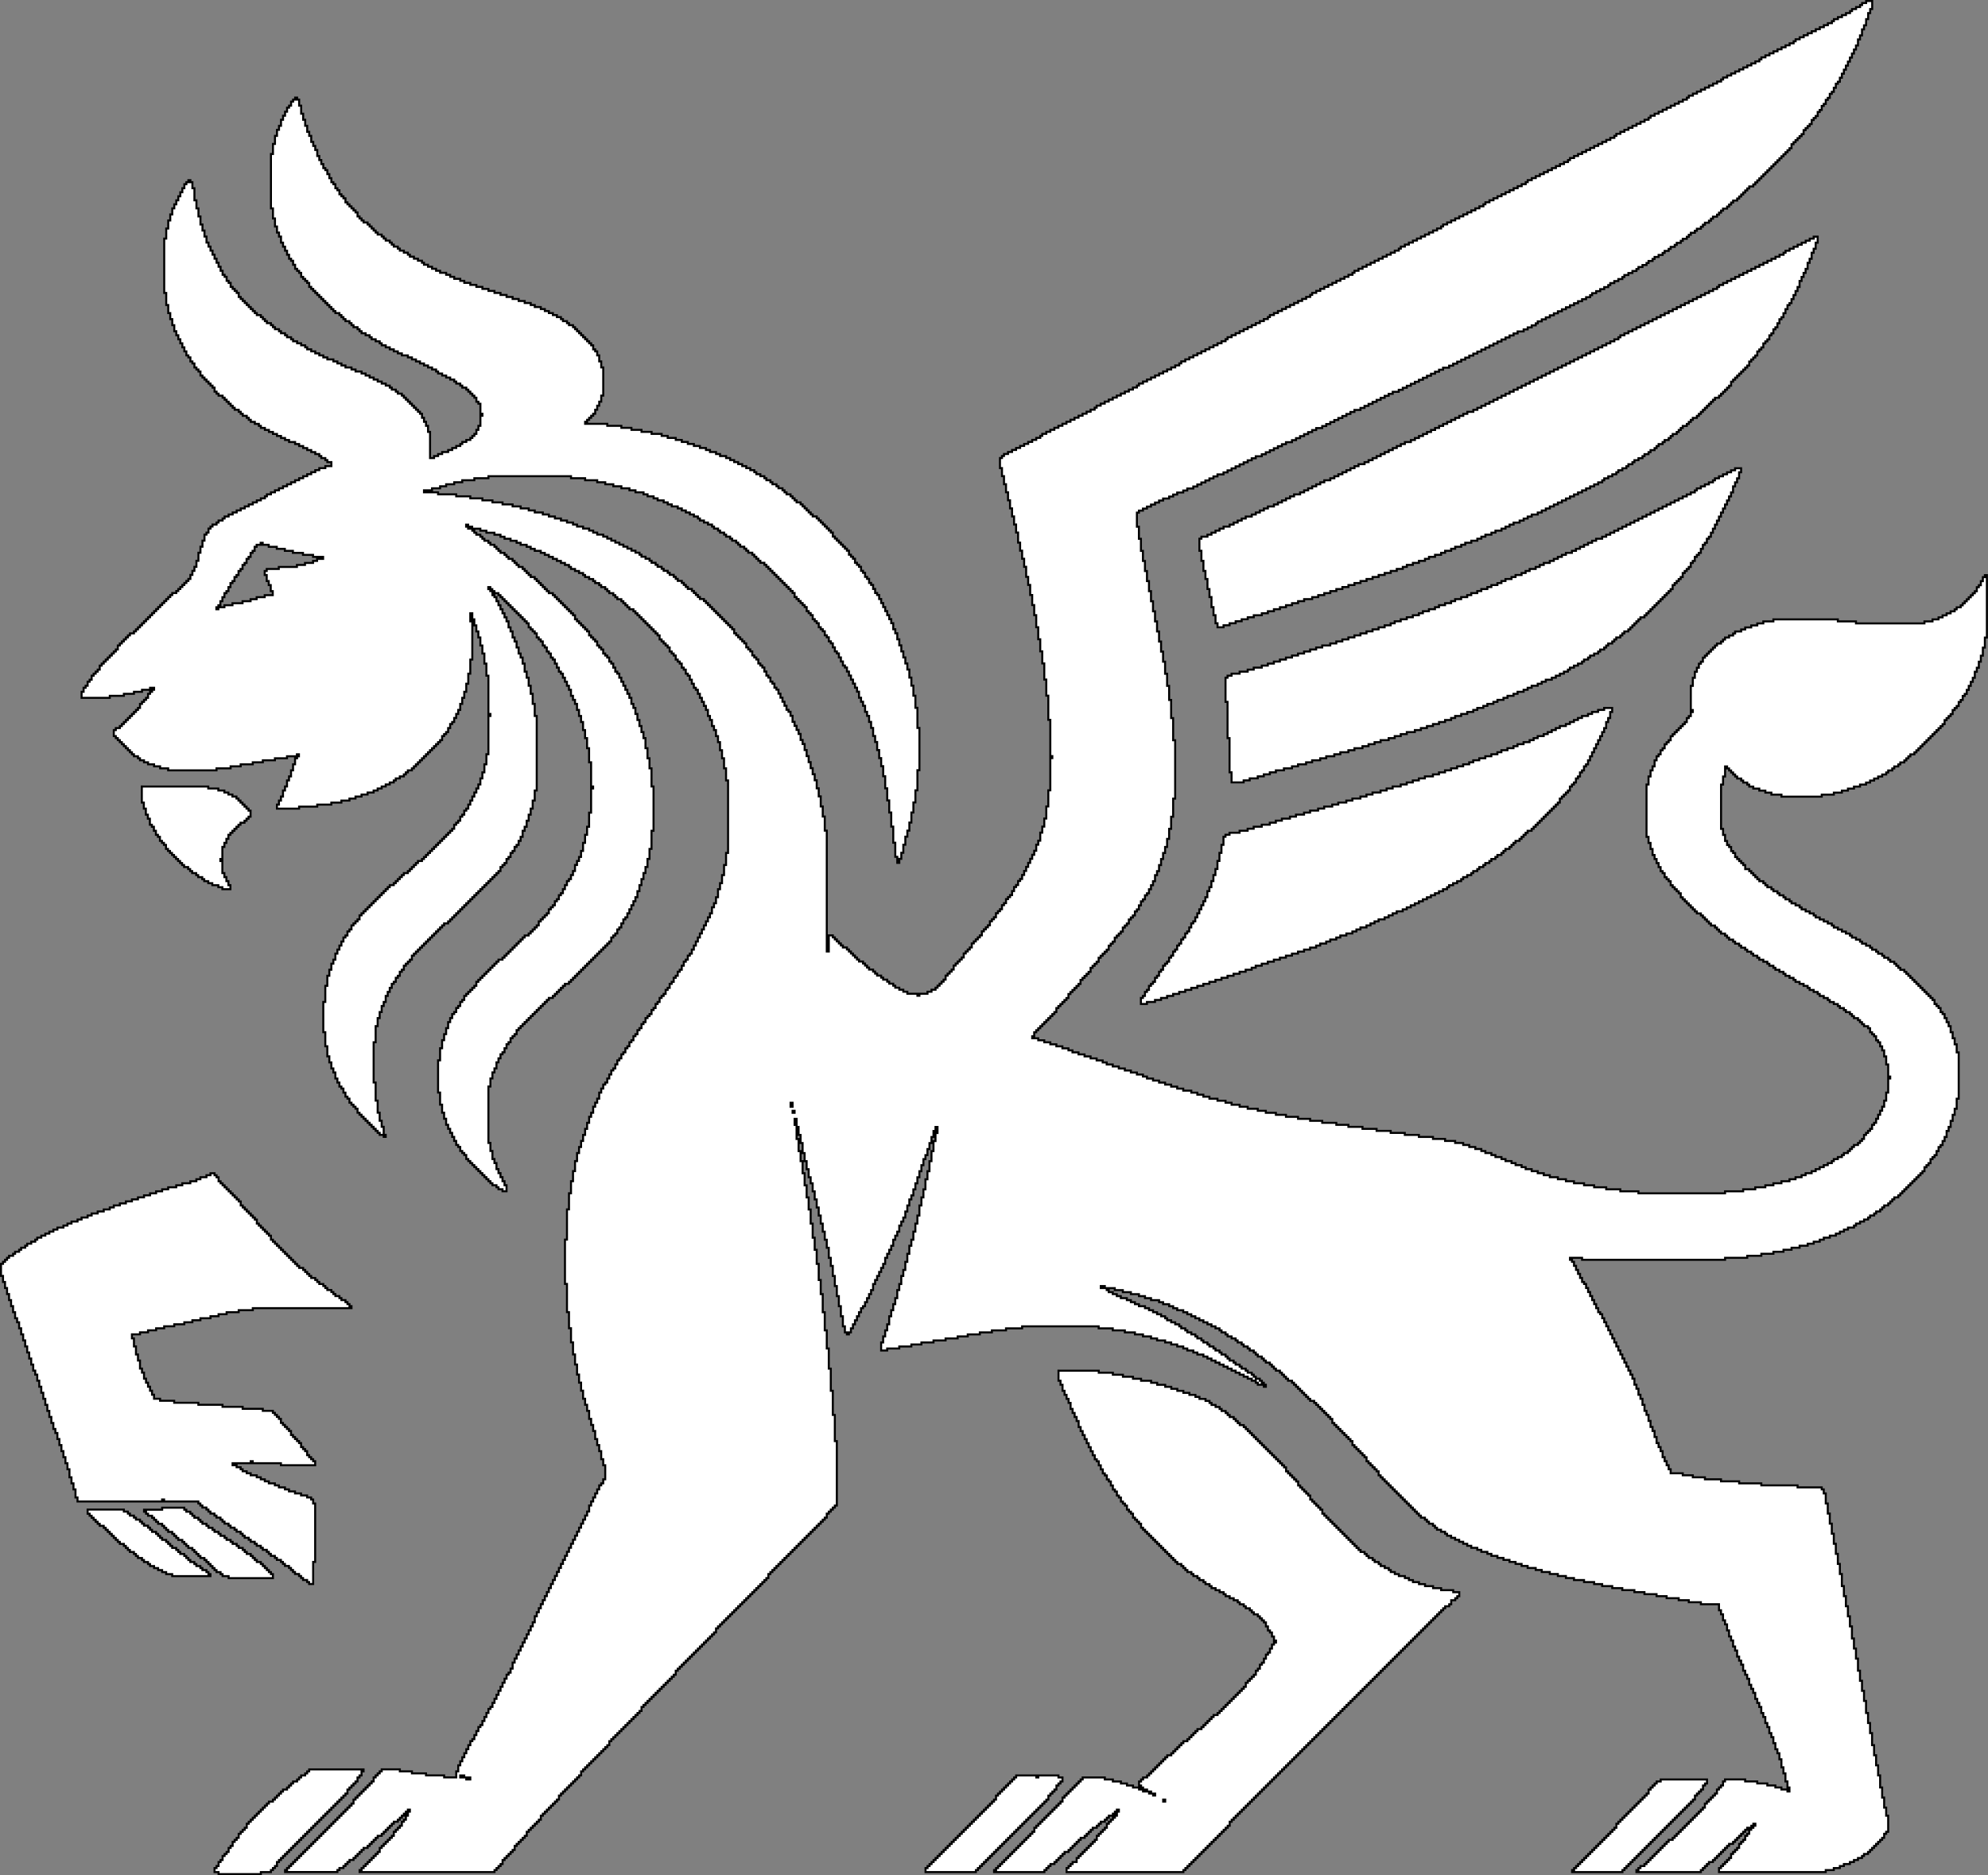 <?xml version="1.0" encoding="UTF-8" standalone="no"?>
<!-- Created using Krita: https://krita.org -->

<svg
   width="987.225pt"
   height="931.214pt"
   viewBox="0 0 987.225 931.214"
   version="1.1"
   id="svg1"
   xmlns="http://www.w3.org/2000/svg"
   xmlns:svg="http://www.w3.org/2000/svg">
  <rect x="0" y="0" width="987.225" height="931.214" fill="#808080" stroke="none"/>
  <defs
     id="defs1" />
  <path
     id="shape0"
     fill="none"
     stroke="#000000"
     stroke-width="1"
     stroke-linecap="square"
     stroke-linejoin="miter"
     stroke-miterlimit="2"
     d="M 926.712,0.5 V 1.5 h -2 v 1 h -1.001 v 1 h -2 v 1 h -2 v 1 h -1.001 v 1 h -2 v 1 h -2.001 v 1 h -2 v 1 h -2.001 V 10.502 h -1 v 1 h -2 v 1 h -2.001 v 1 h -2 v 1 h -2.001 v 1 h -2 v 1 h -2 v 1 h -2.001 v 1 h -2 v 1 h -2.001 v 1 h -1 v 1 h -2.001 v 1 h -2 v 1 h -2 v 1 h -2.001 v 1 h -2 v 1 h -2.001 v 1 h -2 v 1 h -2.001 v 1 h -1 v 1 h -2 v 1 h -2.001 v 1 h -2 v 1 h -2.001 v 1 h -2 v 1 h -2.001 v 1 h -2 v 1 h -2.001 v 1 h -2 v 1 h -1 v 1 h -2.001 v 1 h -2 v 1 h -2.001 v 1 h -2 v 1 h -2.001 v 1 h -2 v 1 h -2.001 v 1 h -2 v 1 h -1 v 1 h -2.001 v 1 h -2 v 1 h -2.001 v 1 h -2 v 1 h -2.001 v 1 h -2 v 1 h -2 v 1 h -2.001 v 1 h -2 v 1 h -1.001 v 1 h -2 v 1 h -2.001 v 1 h -2 v 1 h -2 v 1 h -2.001 v 1 h -2 v 1 h -2.001 v 1 h -2 v 1 h -1.001 v 1 h -2 v 1 h -2 v 1 h -2.001 v 1 h -2 v 1 h -2.001 v 1 h -2 v 1 h -2.001 v 1 h -2 v 1 h -2.001 v 1 h -2 v 1 h -2.001 v 1 h -1 v 1 h -2 v 1 h -2.001 v 1 h -2 v 1 h -2.001 v 1 h -2 v 1 h -2.001 v 1 h -2 v 1 h -2 v 1 h -2.001 v 1 h -2 v 1 h -1.001 v 1 h -2 v 1 h -2.001 v 1 h -2 v 1 h -2 v 1 h -2.001 v 1 h -2 v 1.001 h -2.001 v 1 h -2 v 1 h -2.001 v 1 h -2 v 1.001 h -1 v 1 h -2.001 v 1 h -2 v 1 h -2.001 v 1 h -2 v 1.001 h -2.001 v 1 h -2 v 1 h -2.001 v 1 h -2 v 1.001 h -2.001 v 1 h -2 v 1 h -1 v 1 h -2.001 v 1.001 h -2 v 1 h -2.001 v 1 h -2 v 1 h -2.001 v 1 h -2 v 1.001 h -2 v 1 h -2.001 v 1 h -2 v 1 h -2.001 v 1.001 h -1 v 1 h -2.001 v 1 h -2 v 1 h -2 v 1.001 h -2.001 v 1 h -2 v 1 h -2.001 v 1 h -2 v 1 h -2.001 v 1.001 h -2 v 1 h -2.001 v 1 h -2 v 1 h -1 v 1.001 h -2.001 v 1 h -2 v 1 h -2.001 v 1 h -2 v 1.001 h -2.001 v 1 h -2 v 1 h -2.001 v 1 h -2 v 1 h -2.001 v 1.001 h -2 v 1 h -1 v 1 h -2.001 v 1 h -2 v 1.001 h -2.001 v 1 h -2 v 1 h -2 v 1 h -2.001 v 1.001 h -2 v 1 h -2.001 v 1 h -2 v 1 h -2.001 v 1 h -1 v 1.001 h -2 v 1 h -2.001 v 1 h -2 v 1 h -2.001 v 1.001 h -2 v 1 h -2.001 v 1 h -2 v 1 h -2.001 v 1 h -2 v 1.001 h -2.001 v 1 h -1 v 1 h -2 v 1 h -2.001 v 1.001 h -2 v 1 h -2.001 v 1 h -2 v 1 h -2.001 v 1.001 h -2 v 1 h -2.001 v 1 h -2 v 1 h -2 v 1 h -2.001 v 1.001 h -1 v 1 h -2.001 v 1 h -2 v 1 h -2 v 1.001 h -2.001 v 1 h -2 v 1 h -2.001 v 1 h -2 v 1.001 h -2.001 v 1 h -2 v 1 h -2.001 v 1 h -1 v 1 h -2 v 1.001 h -2.001 v 1 h -2 v 1 h -2.001 v 1 h -2 v 1.001 h -2.001 v 1 h -2 v 1 h -2.001 v 1 h -2 v 1.001 h -2.001 v 1 h -1 v 1 h -2 v 1 h -2.001 v 1 h -2 v 1.001 h -2.001 v 1 h -2 v 1 h -2.001 v 1 h -2 v 1.001 h -2 v 1 h -2.001 v 1 h -2 v 1 h -2.001 v 1.001 h -2 v 1 h -2.001 v 1 h -1 v 1 h -2 v 1 h -2.001 v 1.001 h -2 v 1 h -2.001 v 1 h -2 v 1 h -2.001 v 1.001 h -2 v 1 h -2.001 v 1 h -2 v 1 h -1 v 1 h -1.001 v 5.002 h 1.001 v 4.001 h 1 v 4 h 1 v 4.001 h 1 v 4.001 h 1.001 v 4.001 h 1 v 4.001 h 1 v 4.001 h 1 v 4.001 h 1.001 v 5.001 h 1 v 4.001 h 1 v 4.001 h 1 v 4.001 h 1 v 5.001 h 1.001 v 4.001 h 1 v 5.001 h 1 v 5.001 h 1 v 5.001 h 1.001 v 6.002 h 1 v 6.001 h 1 v 6.002 h 1 v 6.001 h 1.001 v 8.002 h 1 v 8.002 h 1 v 12.002 h 1 v 18.004 h 1 v 1.001 h -1 v 16.003 h -1 v 8.002 h -1 v 6.002 h -1 v 4 h -1.001 v 3.001 h -1 v 4.001 h -1 v 2.001 h -1 v 3 h -1.001 v 2.001 h -1 v 2 h -1 v 2.001 h -1 v 2 h -1.001 v 2.001 h -1 v 2 h -1 v 2 h -1 v 1.001 h -1 v 2 h -1.001 v 1 h -1 v 2.001 h -1 v 2 h -1 v 1.001 h -1.001 v 1 h -1 v 2 h -1 v 1 h -1 v 2.001 h -1.001 v 1 h -1 v 1 h -1 v 2.001 h -1 v 1 h -1 v 1 h -1.001 v 2.001 h -1 v 1 h -1 v 1 h -1 v 1 h -1.001 v 2.001 h -1 v 1 h -1 v 1 h -1 v 1.001 h -1.001 v 1 h -1 v 2 h -1 v 1.001 h -1 v 1 h -1 v 1 h -1.001 v 2 h -1 v 1.001 h -1 v 1 h -1 v 1 h -1.001 v 1 h -1 v 2.001 h -1 v 1 h -1 v 1 h -1.001 v 1 h -1 v 2.001 h -1 v 1 h -1 v 1 h -1 v 1.001 h -1.001 v 1 h -1 v 1 h -2 v 1 h -2.001 v 1.001 h -4.001 v 1 h -1 v -1 h -5.001 v -1.001 h -2.001 v -1 h -2 v -1 h -2 v -1 h -1.001 v -1.001 h -2 v -1 h -1 v -1 h -2.001 v -1 h -1 v -1.001 h -2.001 v -1 h -1 v -1 h -1 v -1 h -2 v -1 h -1.001 v -1.001 h -1 v -1 h -1 v -1 h -2.001 v -1 h -1 v -1.001 h -1 v -1 h -1 v -1 h -1.001 v -1 h -1 v -1 h -1 v -1.001 h -2 v -1 h -1.001 v -1 h -1 v -1 h -1 v -1.001 h -1 v -1 h -1.001 v -1 h -2 v 8.002 h -1 v -60.014 h -1.001 v -7.002 h -1 v -5.001 h -1 v -5.001 h -1 v -4.001 h -1 v -4.001 h -1.001 v -3 h -1 v -3.001 h -1 v -3.001 h -1 v -3.001 h -1.001 v -3 h -1 v -3.001 h -1 v -2 h -1 v -3.001 h -1.001 v -2.001 h -1 v -2 h -1 v -2 h -1 v -3.001 h -1 v -2.001 h -1.001 v -1 h -1 v -2 h -1 v -2.001 h -1 v -2 h -1.001 v -2.001 h -1 v -2 h -1 v -1 h -1 v -2.001 h -1 v -1 h -1.001 v -2 h -1 v -1.001 h -1 v -2 h -1 v -2.001 h -1.001 v -1 h -1 v -1 h -1 v -2.001 h -1 v -1 h -1.001 v -1 h -1 v -2 h -1 v -1.001 h -1 v -1 h -1 v -2 h -1.001 v -1.001 h -1 v -1 h -1 v -1 h -1 v -1 h -1.001 v -1.001 h -1 v -2 h -1 v -1 h -1 v -1 h -1.001 v -1.001 h -1 v -1 h -1 v -1 h -1 v -1 h -1 v -1.001 h -1.001 v -1 h -1 v -1 h -1 v -1 h -1 v -1.001 h -1.001 v -1 h -1 v -1 h -1 v -1 h -1 v -1 h -2.001 v -1.001 h -1 v -1 h -1 v -1 h -1 v -1 h -1.001 v -1.001 h -2 v -1 h -1 v -1 h -1.001 v -1 h -1 v -1.001 h -2 v -1 h -1.001 v -1 h -1 v -1 h -2 v -1 h -1 v -1.001 h -2.001 v -1 h -1 v -1 h -2.001 v -1 h -1 v -1.001 h -2 v -1 h -1 v -1 h -2.001 v -1 h -2 v -1 h -1.001 v -1.001 h -2 v -1 h -2.001 v -1 h -2 v -1 h -2 v -1.001 h -2.001 v -1 h -2 v -1 h -2.001 v -1 h -2 v -1.001 h -2.001 v -1 h -3 v -1 h -2.001 v -1 h -2 v -1 h -3.001 v -1.001 h -3.001 v -1 h -2 v -1 h -3.001 v -1 h -3.001 v -1.001 h -3 v -1 h -3.001 v -1 h -3.001 v -1 h -4.001 v -1.001 h -3 v -1 h -4.001 v -1 h -4.001 v -1 h -5.001 v -1 h -5.001 v -1.001 h -5.002 v -1 h -6.001 v -1 h -7.002 v -1 h -9.002 v -1.001 h -7.001 v -1 h 4.001 v -1 h 4.001 v -1 h 3 v -1.001 h 4.001 v -1 h 4.001 v -1 h 6.002 v -1 h 7.001 v -1 h 41.01 v 1 h 7.001 v 1 h 6.002 v 1 h 4 v 1 h 4.001 v 1.001 h 4.001 v 1 h 4.001 v 1 h 3.001 v 1 h 4.001 v 1.001 h 2 v 1 h 3.001 v 1 h 2 v 1 h 3.001 v 1.001 h 2.001 v 1 h 2 v 1 h 3.001 v 1 h 2 v 1 h 2.001 v 1.001 h 2 v 1 h 2.001 v 1 h 2 v 1 h 1 v 1.001 h 2.001 v 1 h 2 v 1 h 2.001 v 1 h 1 v 1.001 h 2 v 1 h 1.001 v 1 h 2 v 1 h 1 v 1 h 2.001 v 1.001 h 1 v 1 h 2 v 1 h 1.001 v 1 h 1 v 1.001 h 2 v 1 h 1.001 v 1 h 1 v 1 h 2 v 1.001 h 1 v 1 h 1.001 v 1 h 1 v 1 h 1 v 1 h 2.001 v 1.001 h 1 v 1 h 1 v 1 h 1 v 1 h 1.001 v 1.001 h 1 v 1 h 1 v 1 h 1 v 1 h 1 v 1 h 1.001 v 1.001 h 1 v 1 h 1 v 1 h 1 v 1 h 1.001 v 1.001 h 1 v 1 h 1 v 2 h 1 v 1.001 h 1 v 1 h 1.001 v 1 h 1 v 1 h 1 v 1 h 1 v 2.001 h 1.001 v 1 h 1 v 1 h 1 v 2.001 h 1 v 1 h 1.001 v 1 h 1 v 2.001 h 1 v 1 h 1 v 1 h 1 v 2.001 h 1.001 v 1 h 1 v 2 h 1 v 1.001 h 1 v 2 h 1.001 v 2.001 h 1 v 1 h 1 v 2 h 1 v 2.001 h 1.001 v 2 h 1 v 1 h 1 v 2.001 h 1 v 2 h 1 v 2.001 h 1.001 v 2 h 1 v 2.001 h 1 v 2 h 1 v 3.001 h 1.001 v 2 h 1 v 2.001 h 1 v 3 h 1 v 2.001 h 1.001 v 3.001 h 1 v 3 h 1 v 4.001 h 1 v 3.001 h 1 v 4.001 h 1.001 v 4.001 h 1 v 4.001 h 1 v 5.001 h 1 v 6.001 h 1.001 v 6.002 h 1 v 6.001 h 1 v 7.001 h 1 v 8.002 h 1.001 v 7.002 h 1 v 3.001 h 1 v -2.001 h 1 v -3.001 h 1 v -4 h 1.001 v -4.001 h 1 v -3.001 h 1 v -4.001 h 1 v -5.001 h 1.001 v -5.001 h 1 v -6.002 h 1 v -10.002 h 1 v -21.005 h -1 v -10.002 h -1 v -6.001 h -1 v -5.002 h -1.001 v -4 h -1 v -4.001 h -1 v -3.001 h -1 v -3.001 h -1.001 v -3 h -1 v -3.001 h -1 v -3.001 h -1 v -3.001 h -1 v -2 h -1.001 v -3.001 h -1 v -2 h -1 v -2.001 h -1 v -2 h -1.001 v -2.001 h -1 v -2 h -1 v -2 h -1 v -2.001 h -1.001 v -1 h -1 v -2.001 h -1 v -2 h -1 v -1 h -1 v -2.001 h -1.001 v -1 h -1 v -2 h -1 v -1.001 h -1 v -2 h -1.001 v -1 h -1 v -1.001 h -1 v -2 h -1 v -1 h -1.001 v -1 h -1 v -2.001 h -1 v -1 h -1 v -1 h -1 v -1.001 h -1.001 v -1 h -1 v -1 h -1 v -1 h -1 v -1.001 h -1.001 v -2 h -1 v -1 h -1 v -1 h -1 v -1.001 h -1.001 v -1 h -1 v -1 h -1 v -1 h -1 v -1.001 h -1 v -1 h -2.001 v -1 h -1 v -1 h -1 v -1.001 h -1.001 v -1 h -1 v -1 h -1 v -1 h -1 v -1 h -2.001 v -1.001 h -1 v -1 h -1 v -1 h -1 v -1 h -2.001 v -1.001 h -1 v -1 h -1 v -1 h -2.001 v -1 h -1 v -1.001 h -2 v -1 h -1.001 v -1 h -2 v -1 h -1 v -1 h -2.001 v -1.001 h -2 v -1 h -1.001 v -1 h -2 v -1 h -2 v -1.001 h -2.001 v -1 h -2 v -1 h -2.001 v -1 h -2 v -1.001 h -2.001 v -1 h -3 v -1 h -2.001 v -1 h -3.001 v -1 h -2 v -1.001 h -3.001 v -1 h -3 v -1 h -3.001 v -1 h -3.001 v -1.001 h -3.001 v -1 h -4 v -1 h -3.001 v -1 h -5.001 v -1 h -5.001 v -1.001 h -5.002 v -1 h -5.001 v -1 h -7.001 v -1 h -11.003 v -1.001 h 1 v -1 h 1.001 v -1 h 1 v -1 h 1 v -1.001 h 1 v -2 h 1.001 v -2 h 1 v -2.001 h 1 v -3.001 h 1 v -14.003 h -1 v -3.001 h -1 v -3 h -1 v -2.001 h -1.001 v -1 h -1 v -2 h -1 v -1.001 h -1 v -1 h -1.001 v -1 h -1 v -1 h -1 v -1.001 h -1 v -1 h -1.001 v -1 h -1 v -1 h -1 v -1 h -1 v -1.001 h -2.001 v -1 h -1 v -1 h -2 v -1 h -1.001 v -1.001 h -2 v -1 h -2.001 v -1 h -2 v -1 h -2 v -1 h -2.001 v -1.001 h -3.001 v -1 h -2 v -1 h -3.001 v -1 h -3 v -1.001 h -3.001 v -1 h -3.001 v -1 h -3 v -1 h -3.001 v -1.001 h -3.001 v -1 h -3.001 v -1 h -3 v -1 h -3.001 v -1 h -3.001 v -1.001 h -2 v -1 h -3.001 v -1 h -2 v -1 h -2.001 v -1.001 h -3 v -1 h -2.001 v -1 h -2 v -1 h -2.001 v -1.001 h -2 v -1 h -1 v -1 h -2.001 v -1 h -2 v -1 h -2.001 v -1.001 h -1 v -1 h -2 v -1 h -2.001 v -1 h -1 v -1.001 h -2.001 v -1 h -1 v -1 h -1 v -1 h -2.001 v -1.001 h -1 v -1 h -1 v -1 h -2 v -1 h -1.001 v -1 h -1 v -1.001 h -1 v -1 h -1 v -1 h -1.001 v -1 h -2 v -1.001 h -1 v -1 h -1.001 v -1 h -1 v -2.001 h -1 v -1 h -1 v -1 h -1 v -1 h -1.001 v -1 h -1 v -1.001 h -1 v -2 h -1 v -1 h -1.001 v -1.001 h -1 v -2 h -1 v -1 h -1 v -2 h -1.001 v -1 h -1 v -2 h -1 v -2.001 h -1 v -2 h -1 v -1 h -1.001 v -2 h -1 v -2.001 h -1 v -2 h -1 v -3.001 h -1.001 v -2.001 h -1 v -2.001 h -1 v -3.001 h -1 v -2.001 h -1.001 v -3.001 h -1 v -3.001 h -1 v -3.001 h -1 v -4.001 h -1 v -3.001 h -1.001 v -1 h -1 v 1 h -1 v 1 h -1 v 2 h -1.001 v 1 h -1 v 2.001 h -1 v 2.001 h -1 v 2 h -1 v 3.001 h -1.001 v 2.001 h -1 v 3.001 h -1 v 4.001 h -1 v 5.001 h -1.001 v 27.006 h 1.001 v 5.001 h 1 v 4.001 h 1 v 3.001 h 1 v 2 h 1.001 v 3.001 h 1 v 2 h 1 v 2.001 h 1 v 2 h 1 v 2.001 h 1.001 v 1 h 1 v 2 h 1 v 2.001 h 1 v 1 h 1.001 v 1 h 1 v 2.001 h 1 v 1 h 1 v 1 h 1 v 1.001 h 1.001 v 2 h 1 v 1 h 1 v 1 h 1 v 1.001 h 1.001 v 1 h 1 v 1 h 1 v 1 h 1 v 1.001 h 1.001 v 1 h 1 v 1 h 1 v 1 h 1 v 1.001 h 1 v 1 h 1.001 v 1 h 2 v 1 h 1 v 1 h 1.001 v 1.001 h 1 v 1 h 2 v 1 h 1.001 v 1 h 1 v 1.001 h 2 v 1 h 1 v 1 h 1.001 v 1 h 2 v 1 h 2.001 v 1.001 h 1 v 1 h 2 v 1 h 2.001 v 1 h 1 v 1.001 h 2 v 1 h 2.001 v 1 h 2 v 1 h 2.001 v 1.001 h 2 v 1 h 3.001 v 1 h 2 v 1 h 2.001 v 1 h 2 v 1.001 h 2.001 v 1 h 2 v 1 h 2.001 v 1 h 2 v 1.001 h 1 v 1 h 2.001 v 1 h 2 v 1 h 2.001 v 1.001 h 2 v 1 h 1 v 1 h 2.001 v 1 h 1 v 1 h 2.001 v 1.001 h 1 v 1 h 1 v 1 h 1 v 1 h 1.001 v 1.001 h 1 v 2 h 1 v 1 h 1 v 5.001 h 1 v 1.001 h -1 v 5.001 h -1 v 2 h -1 v 2.001 h -1 v 1 h -1.001 v 1 h -1 v 1 h -2 v 1.001 h -2.001 v 1 h -1 v 1 h -2.001 v 1 h -2 v 1.001 h -2 v 1 h -3.001 v 1 h -2.001 v 1 h -2 v 1 h -2.001 v -13.002 h -1 v -3.001 h -1 v -2.001 h -1 v -2 h -1 v -2.001 h -1.001 v -1 h -1 v -1 h -1 v -1 h -1 v -1 h -1.001 v -1.001 h -1 v -1 h -1 v -1 h -1 v -1 h -1 v -1.001 h -1.001 v -1 h -2 v -1 h -1 v -1 h -2.001 v -1.001 h -1 v -1 h -2.001 v -1 h -2 v -1 h -2 v -1 h -2.001 v -1.001 h -2 v -1 h -2.001 v -1 h -2 v -1 h -3.001 v -1.001 h -2 v -1 h -3.001 v -1 h -2.001 v -1 h -2 v -1.001 h -2.001 v -1 h -3 v -1 h -2.001 v -1 h -2 v -1 h -2.001 v -1.001 h -2 v -1 h -2.001 v -1 h -1 v -1 h -2 v -1.001 h -2.001 v -1 h -2 v -1 h -1 v -1 h -2.001 v -1.001 h -1 v -1 h -2 v -1 h -1.001 v -1 h -2 v -1 h -1 v -1.001 h -1.001 v -1 h -2 v -1 h -1 v -1 h -1.001 v -1.001 h -1 v -1 h -2 v -1 h -1 v -1 h -1.001 v -1 h -1 v -1.001 h -1 v -1 h -1 v -1 h -1.001 v -1 h -1 v -1.001 h -1 v -1 h -1 v -2 h -1.001 v -1.001 h -1 v -1 h -1 v -1 h -1 v -2 h -1 v -1.001 h -1.001 v -2 h -1 v -1 h -1 v -2.001 h -1 v -2 h -1.001 v -2.001 h -1 v -2 h -1 v -2.001 h -1 v -2 h -1.001 v -2.001 h -1 v -2 h -1 v -3.001 h -1 v -3 h -1 v -3.001 h -1.001 v -4.001 h -1 v -4.001 h -1 v -4.001 h -1 v -6.001 h -1.001 v -3.001 h -1 v -1 h -1 v 1 h -1 v 1 h -1.001 v 2 h -1 v 2 h -1 v 2.001 h -1 v 2 h -1 v 2.001 h -1.001 v 2 h -1 v 3.001 h -1 v 3 h -1 v 4.001 h -1.001 v 5.001 h -1 v 27.007 h 1 v 6.001 h 1.001 v 4.001 h 1 v 3.001 h 1 v 3 h 1 v 3.001 h 1.001 v 2 h 1 v 2.001 h 1 v 2 h 1 v 2.001 h 1 v 2 h 1.001 v 2.001 h 1 v 1 h 1 v 2 h 1 v 1.001 h 1.001 v 2 h 1 v 1 h 1 v 1.001 h 1 v 2 h 1.001 v 1 h 1 v 1.001 h 1 v 1 h 1 v 1 h 1 v 1 h 1.001 v 1 h 1 v 2.001 h 1 v 1 h 1 v 1 h 2.001 v 1.001 h 1 v 1 h 1 v 1 h 1.001 v 1 h 1 v 1.001 h 1 v 1 h 1 v 1 h 2.001 v 1 h 1 v 1 h 1 v 1.001 h 2.001 v 1 h 1 v 1 h 1 v 1 h 2.001 v 1.001 h 2 v 1 h 1 v 1 h 2.001 v 1 h 2 v 1.001 h 2.001 v 1 h 2 v 1 h 2.001 v 1 h 2 v 1 h 2 v 1.001 h 3.001 v 1 h 2.001 v 1 h 2 v 1 h 2 v 1.001 h 2.001 v 1 h 2 v 1 h 2.001 v 1 h 1 v 1 h 2.001 v 1.001 h 1 v 1 h 2 v 2 h -3 v 1.001 h -3.001 v 1 h -2.001 v 1 h -2 v 1 h -2.001 v 1.001 h -2 v 1 h -2 v 1 h -2.001 v 1 h -2 v 1 h -2.001 v 1.001 h -2 v 1 h -2.001 v 1 h -2 v 1 h -2.001 v 1.001 h -2 v 1 h -1 v 1 h -2.001 v 1 h -2 v 1.001 h -2.001 v 1 h -2 v 1 h -2.001 v 1 h -2 v 1 h -2.001 v 1.001 h -2 v 1 h -2 v 1 h -2.001 v 1 h -1 v 1.001 h -2.001 v 1 h -1 v 1 h -2 v 1 h -1.001 v 1.001 h -1 v 2 h -1 v 1 h -1 v 3.001 h -1 v 3.001 h -1.001 v 3 h -1 v 4.001 h -1 v 3.001 h -1 v 2 h -1.001 v 2.001 h -1 v 2 h -1 v 1 h -1 v 1.001 h -1.001 v 1 h -1 v 1 h -1 v 1 h -1 v 1.001 h -1 v 1 h -2.001 v 1 h -1 v 1 h -1 v 1.001 h -1.001 v 1 h -1 v 1 h -1 v 1 h -1 v 1 h -1 v 1.001 h -1 v 1 h -1 v 1 h -1 v 1 H 74.517 v 1.001 h -1 v 1 h -1 v 1 h -1 v 1 h -1 v 1.001 h -1 v 1 h -1 v 1 h -1 v 1 h -1 v 1 h -2 v 1.001 h -1 v 1 h -1 v 1 H 61.514 v 1 h -1 v 1.001 h -1 v 1 h -1 v 2 h -1 v 1.001 h -1 v 1 h -1 v 1 h -1 v 1 h -1 v 1 h -1 v 1.001 h -1 v 1 h -1 v 1 h -1 v 2.001 H 48.511 v 1 h -1 v 1 h -1 v 1 h -1 v 2.001 h -1 v 1 h -1 v 2 h -1 v 1.001 h -1 v 2 h -1 v 3.001 h 14.003 v -1 h 7.002 v -1.001 h 5.001 v -1 h 4.001 v -1 h 4.001 v -1 h 2 v 1 h -1 v 1 H 74.517 v 1 h -1 v 2.001 h -1 v 1 h -1 v 1 h -1 v 1 h -1 v 2.001 h -1 v 1 h -1 v 1 h -1 v 1.001 h -1 v 1 h -1 v 1 h -1 v 1 h -1 v 1.001 H 61.514 v 1 h -1 v 1 h -1 v 1 h -2 v 1 h -1 v 3.001 h 1 v 1 h 1 v 1.001 h 1 v 1 h 1 v 1 h 1 v 1 h 1 v 1.001 h 1 v 1 h 1 v 1 h 1 v 1 h 1 v 1 h 2.001 v 1.001 h 1 v 1 h 2.001 v 1 h 2 v 1 h 3.001 v 1.001 h 3.001 v 1 h 4.001 v 1 h 24.005 v -1 h 7.002 v -1 h 5.001 v -1.001 h 6.001 v -1 h 5.001 v -1 h 6.002 v -1 h 6.001 v -1.001 h 5.001 v 1.001 h -1 v 3 h -1 v 3.001 h -1 v 3.001 h -1.001 v 2 h -1 v 3.001 h -1 v 2 h -1 v 3.001 h -1 v 2.001 h -1.001 v 2 h -1 v 2 h 11.003 v -1 h 9.002 v -1 h 7.001 v -1 h 5.001 v -1 h 4.001 v -1.001 h 3.001 v -1 h 3.001 v -1 h 3 v -1 h 3.001 v -1.001 h 2.001 v -1 h 2 v -1 h 2 v -1 h 2.001 v -1.001 h 2 v -1 h 1.001 v -1 h 2 v -1 h 2.001 v -1 h 1 v -1.001 h 1 v -1 h 2 v -1 h 1.001 v -1 h 1 v -1.001 h 1 v -1 h 1 v -1 h 1.001 v -1 h 1 v -1.001 h 1 v -1 h 1 v -1 h 1 v -1 h 1.001 v -1 h 1 v -1.001 h 1 v -1 h 1 v -1 h 1.001 v -1 h 1 v -2.001 h 1 v -1 h 1 v -1 h 1.001 v -2.001 h 1 v -2 h 1 v -1 h 1 v -2.001 h 1 v -2 h 1.001 v -2.001 h 1 v -3.001 h 1 v -3 h 1 v -3.001 h 1.001 v -4.001 h 1 v -5.001 h 1 v -7.002 h 1 v -19.004 h -1 v -4.001 h 1 v 3.001 h 1.001 v 3.001 h 1 v 3 h 1 v 3.001 h 1 v 4.001 h 1 v 4.001 h 1.001 v 5.001 h 1 v 6.001 h 1 v 19.005 h 1 v 1 h -1 v 19.004 h -1 v 5.001 h -1 v 4.001 h -1.001 v 3.001 h -1 v 3.001 h -1 v 2 h -1 v 2.001 h -1 v 2 h -1.001 v 2.001 h -1 v 2 h -1 v 2 h -1 v 1.001 h -1.001 v 2 h -1 v 1 h -1 v 2.001 h -1 v 1 h -1.001 v 1 h -1 v 2.001 h -1 v 1 h -1 v 1 h -1 v 1 h -1.001 v 1.001 h -1 v 1 h -1 v 1 h -1 v 1 h -1.001 v 1.001 h -1 v 1 h -1 v 1 h -1 v 1 h -1.001 v 1 h -1 v 1.001 h -1 v 1 h -1 v 1 h -1 v 1 h -2.001 v 1.001 h -1 v 1 h -1 v 1 h -1.001 v 1 h -1 v 1.001 h -1 v 1 h -2 v 1 h -1.001 v 1 h -1 v 1 h -1 v 1.001 h -1 v 1 h -1.001 v 1 h -2 v 1 h -1 v 1.001 h -1.001 v 1 h -1 v 1 h -1 v 1 h -1 v 1.001 h -1 v 1 h -1.001 v 1 h -1 v 1 h -1 v 1 h -1 v 1.001 h -1.001 v 1 h -1 v 1 h -1 v 1 h -1 v 1.001 h -1.001 v 2 h -1 v 1 h -1 v 1.001 h -1 v 1 h -1 v 2 h -1.001 v 1 h -1 v 2.001 h -1 v 1 h -1 v 2.001 h -1.001 v 2 h -1 v 2.001 h -1 v 2 h -1 v 3.001 h -1.001 v 2 h -1 v 3.001 h -1 v 3 h -1 v 5.002 h -1 v 8.001 h -1.001 v 15.004 h 1.001 v 7.002 h 1 v 5.001 h 1 v 3 h 1 v 3.001 h 1 v 2.001 h 1.001 v 3 h 1 v 2.001 h 1 v 2 h 1 v 1 h 1.001 v 2.001 h 1 v 2 h 1 v 1 h 1 v 2.001 h 1.001 v 1 h 1 v 1 h 1 v 1.001 h 1 v 2 h 1 v 1 h 1.001 v 1.001 h 1 v 1 h 1 v 1 h 1 v 1 h 1.001 v 1 h 1 v 1.001 h 1 v 1 h 1 v 1 h 1.001 v 1 h 1 v 1.001 h 2 v 1 h 1 v -1 h -1 v -4.001 h -1 v -3.001 h -1 v -4.001 h -1 v -6.001 h -1.001 v -9.002 h -1 v -20.005 h 1 v -8.002 h 1.001 v -4.001 h 1 v -3 h 1 v -3.001 h 1 v -2.001 h 1 v -3 h 1.001 v -2.001 h 1 v -2 h 1 v -2.001 h 1 v -1 h 1.001 v -2 h 1 v -1.001 h 1 v -2 h 1 v -1 h 1.001 v -2.001 h 1 v -1 h 1 v -1 h 1 v -1 h 1 v -2.001 h 1.001 v -1 h 1 v -1 h 1 v -1 h 1 v -1.001 h 1.001 v -1 h 1 v -1 h 1 v -1 h 1 v -1.001 h 1 v -1 h 1.001 v -1 h 1 v -1 h 1 v -1.001 h 1 v -1 h 1.001 v -1 h 1 v -1 h 1 v -1 h 2.001 v -1.001 h 1 v -1 h 1 v -1 h 1 v -1 h 1 v -1.001 h 1.001 v -1 h 1 v -1 h 1 v -1 h 1 v -1.001 h 1.001 v -1 h 1 v -1 h 1 v -1 h 1 v -1 h 1.001 v -1.001 h 1 v -1 h 1 v -1 h 1 v -1 h 1 v -1.001 h 1.001 v -1 h 1 v -1 h 1 v -1 h 1 v -1.001 h 1.001 v -1 h 1 v -1 h 1 v -1 h 1 v -1 h 1.001 v -2.001 h 1 v -1 h 1 v -1 h 1 v -2.001 h 1 v -1 h 1.001 v -2.001 h 1 v -1 h 1 v -2 h 1 v -1 h 1.001 v -2.001 h 1 v -2 h 1 v -3.001 h 1 v -2.001 h 1.001 v -3 h 1 v -3.001 h 1 v -3.001 h 1 v -4 h 1 v -5.002 h 1.001 v -37.008 h -1.001 v -6.002 h -1 v -5.001 h -1 v -4.001 h -1 v -4 h -1 v -3.001 h -1.001 v -4.001 h -1 v -3.001 h -1 v -2 h -1 v -3.001 h -1.001 v -3.001 h -1 v -2 h -1 v -3.001 h -1 v -2 h -1.001 v -3.001 h -1 v -2 h -1 v -2.001 h -1 v -2 h -1 v -2.001 h -1.001 v -2 h -1 v -2.001 h -1 v -1 h -1 v -2 h 1 v 1 h 2 v 1 h 1.001 v 1 h 1 v 1.001 h 1 v 1 h 1 v 1 h 1 v 1 h 1.001 v 1 h 1 v 1.001 h 1 v 1 h 1 v 1 h 1.001 v 1 h 1 v 1.001 h 1 v 1 h 1 v 1 h 1.001 v 1 h 1 v 2.001 h 1 v 1 h 1 v 1 h 1 v 1 h 1.001 v 2.001 h 1 v 1 h 1 v 1 h 1 v 2.001 h 1.001 v 1 h 1 v 2.001 h 1 v 1 h 1 v 2 h 1 v 1 h 1.001 v 2.001 h 1 v 2 h 1 v 2.001 h 1 v 1 h 1.001 v 2.001 h 1 v 2 h 1 v 2 h 1 v 2.001 h 1.001 v 3.001 h 1 v 2 h 1 v 2 h 1 v 3.001 h 1 v 3.001 h 1.001 v 3.001 h 1 v 4 h 1 v 4.001 h 1 v 5.002 h 1.001 v 7.001 h 1 v 12.003 h 1 v 1 h -1 v 12.003 h -1 v 7.001 h -1.001 v 4.001 h -1 v 4.001 h -1 v 4.001 h -1 v 3.001 h -1.001 v 2 h -1 v 2.001 h -1 v 3.001 h -1 v 2 h -1 v 2 h -1.001 v 1.001 h -1 v 2 h -1 v 2.001 h -1 v 2 h -1.001 v 1 h -1 v 2.001 h -1 v 1 h -1 v 2 h -1.001 v 1.001 h -1 v 1 h -1 v 2 h -1 v 1.001 h -1 v 1 h -1.001 v 1 h -1 v 1 h -1 v 2.001 h -1 v 1 h -1.001 v 1 h -1 v 1 h -1 v 1.001 h -1 v 1 h -2.001 v 1 h -1 v 1 h -1 v 1.001 h -1 v 1 h -1.001 v 1 h -1 v 1 h -1 v 1.001 h -1 v 1 h -1.001 v 1 h -1 v 1 h -1 v 1 h -1 v 1.001 h -2.001 v 1 h -1 v 1 h -1 v 1 h -1 v 1.001 h -1.001 v 1 h -1 v 1 h -1 v 1 h -1 v 1 h -1.001 v 1.001 h -1 v 1 h -1 v 1 h -1 v 2.001 h -1 v 1 h -1.001 v 1 h -1 v 1 h -1 v 1.001 h -1 v 1 h -1.001 v 2 h -1 v 1 h -1 v 2.001 h -1 v 1 h -1.001 v 2.001 h -1 v 1 h -1 v 2 h -1 v 2.001 h -1 v 3 h -1.001 v 3.001 h -1 v 3.001 h -1 v 4.001 h -1 v 6.001 h -1.001 v 16.004 h 1.001 v 6.001 h 1 v 4.001 h 1 v 3.001 h 1 v 3 h 1.001 v 2.001 h 1 v 2 h 1 v 2.001 h 1 v 2 h 1 v 2.001 h 1.001 v 1 h 1 v 2 h 1 v 1.001 h 1 v 1 h 1.001 v 2 h 1 v 1.001 h 1 v 1 h 1 v 1 h 1.001 v 1 h 1 v 1.001 h 1 v 1 h 1 v 1 h 1 v 1 h 1.001 v 1 h 1 v 1.001 h 1 v 1 h 1 v 1 h 1.001 v 1 h 2 v 1.001 h 1 v 1 h 2.001 v 1 h 2 v -3.001 h -1 v -2 h -1 v -2.001 h -1 v -2 h -1.001 v -2 h -1 v -3.001 h -1 v -2.001 h -1 v -4.001 h -1.001 v -4 h -1 v -28.007 h 1 v -4.001 h 1.001 v -3 h 1 v -2.001 h 1 v -3.001 h 1 v -2 h 1.001 v -2.001 h 1 v -1 h 1 v -2 h 1 v -2.001 h 1 v -1 h 1.001 v -2 h 1 v -1.001 h 1 v -1 h 1 v -2 h 1.001 v -1.001 h 1 v -1 h 1 v -1 h 1 v -1 h 1.001 v -1 h 1 v -1.001 h 1 v -1 h 1 v -1 h 1 v -1 h 1.001 v -1.001 h 1 v -1 h 1 v -1 h 1 v -1 h 1.001 v -1.001 h 1 v -1 h 1 v -1 h 2 v -1 h 1.001 v -1 h 1 v -1.001 h 1 v -1 h 1 v -1 h 1.001 v -1 h 1 v -1.001 h 2 v -1 h 1.001 v -1 h 1 v -1 h 1 v -1.001 h 1 v -1 h 1 v -1 h 1.001 v -1 h 1 v -1 h 1 v -1.001 h 1 v -1 h 1.001 v -1 h 1 v -1 h 1 v -1.001 h 1 v -1 h 1.001 v -1 h 1 v -1 h 1 v -1 h 1 v -1.001 h 1 v -1 h 1.001 v -1 h 1 v -1 h 1 v -2.001 h 1 v -1 h 1.001 v -1 h 1 v -2.001 h 1 v -1 h 1 v -2 h 1.001 v -2.001 h 1 v -1 h 1 v -2.001 h 1 v -2 h 1 v -2.001 h 1.001 v -2 h 1 v -2 h 1 v -3.001 h 1 v -3.001 h 1.001 v -3.001 h 1 v -3 h 1 v -3.001 h 1 v -4.001 h 1.001 v -5.001 h 1 v -9.002 h 1 v -22.005 h -1 v -9.002 h -1 v -5.001 h -1.001 v -5.001 h -1 v -5.002 h -1 v -3 h -1 v -3.001 h -1.001 v -3.001 h -1 v -3 h -1 v -3.001 h -1 v -2.001 h -1.001 v -3 h -1 v -2.001 h -1 v -2 h -1 v -2.001 h -1 v -2 h -1.001 v -2 h -1 v -2.001 h -1 v -1 h -1 v -2.001 h -1.001 v -2 h -1 v -1 h -1 v -2.001 h -1 v -1 h -1.001 v -1 h -1 v -2.001 h -1 v -1 h -1 v -1 h -1 v -2.001 h -1.001 v -1 h -1 v -1 h -1 v -1 h -1 v -2.001 h -1.001 v -1 h -1 v -1 h -1 v -1 h -1 v -1.001 h -1.001 v -1 h -1 v -1 h -1 v -2.001 h -1 v -1 h -1 v -1 h -1.001 v -1 h -1 v -1.001 h -1 v -1 h -1 v -1 h -1.001 v -1 h -1 v -1 h -1 v -1.001 h -1 v -1 h -1.001 v -1 h -2 v -1 h -1 v -1.001 h -1 v -1 h -1.001 v -1 h -1 v -1 h -1 v -1.001 h -1 v -1 h -1.001 v -1 h -2 v -1 h -1 v -1 h -1 v -1.001 h -1.001 v -1 h -1 v -1 h -2 v -1 h -1.001 v -1.001 h -1 v -1 h -1 v -1 h -2.001 v -1 h -1 v -1 h -1 v -1.001 h -2 v -1 h -1.001 v -1 h -1 v -1 h -1 v -1.001 h -2.001 v -1 h -1 v -1 h -2 v -1 h -1.001 v -1.001 h -1 v -1 h -2 v -1 h -1 v -1 h -1.001 v -1 h 4.001 v 1 h 3.001 v 1 h 4.001 v 1 h 3.001 v 1 h 2 v 1.001 h 3.001 v 1 h 3 v 1 h 2.001 v 1 h 3.001 v 1.001 h 2 v 1 h 2 v 1 h 3.001 v 1 h 2.001 v 1.001 h 2 v 1 h 2 v 1 h 2.001 v 1 h 2 v 1 h 2.001 v 1.001 h 2 v 1 h 1.001 v 1 h 2 v 1 h 2 v 1.001 h 2.001 v 1 h 1 v 1 h 2.001 v 1 h 2 v 1 h 1 v 1.001 h 2.001 v 1 h 1 v 1 h 2 v 1 h 1.001 v 1.001 h 1 v 1 h 2 v 1 h 1.001 v 1 h 1 v 1.001 h 2 v 1 h 1.001 v 1 h 1 v 1 h 1 v 1 h 1 v 1.001 h 2.001 v 1 h 1 v 1 h 1 v 1 h 1 v 1.001 h 1.001 v 1 h 1 v 1 h 1 v 1 h 1 v 1.001 h 1.001 v 1 h 1 v 1 h 1 v 1 h 1 v 1 h 1 v 1.001 h 1.001 v 2 h 1 v 1 h 1 v 1.001 h 1 v 1 h 1.001 v 1 h 1 v 2.001 h 1 v 1 h 1 v 1 h 1 v 2 h 1.001 v 1.001 h 1 v 1 h 1 v 2 h 1 v 1.001 h 1.001 v 2 h 1 v 1 h 1 v 2.001 h 1 v 2 h 1.001 v 2.001 h 1 v 1 h 1 v 2 h 1 v 2.001 h 1 v 2 h 1.001 v 2.001 h 1 v 2 h 1 v 3.001 h 1 v 2 h 1.001 v 3.001 h 1 v 2 h 1 v 3.001 h 1 v 3.001 h 1.001 v 4.001 h 1 v 4.001 h 1 v 5.001 h 1 v 6.001 h 1 v 36.008 h -1 v 6.002 h -1 v 5.001 h -1 v 4.001 h -1 v 3.001 h -1.001 v 4.001 h -1 v 3 h -1 v 2.001 h -1 v 3 h -1.001 v 2.001 h -1 v 2 h -1 v 2.001 h -1 v 2 h -1.001 v 2.001 h -1 v 2 h -1 v 2.001 h -1 v 2 h -1 v 2.001 h -1.001 v 2 h -1 v 1 h -1 v 2.001 h -1 v 1 h -1.001 v 2 h -1 v 2.001 h -1 v 1 h -1 v 2 h -1.001 v 1.001 h -1 v 2 h -1 v 1 h -1 v 2.001 h -1 v 1 h -1.001 v 2.001 h -1 v 1 h -1 v 1 h -1 v 2 h -1.001 v 1.001 h -1 v 2 h -1 v 1 h -1 v 2.001 h -1 v 1 h -1.001 v 1 h -1 v 2.001 h -1 v 1 h -1 v 2 h -1.001 v 1.001 h -1 v 2 h -1 v 1 h -1 v 2.001 h -1.001 v 1 h -1 v 2.001 h -1 v 1 h -1 v 2 h -1 v 1 h -1.001 v 2.001 h -1 v 1 h -1 v 2.001 h -1 v 2 h -1.001 v 1 h -1 v 2.001 h -1 v 2 h -1 v 2.001 h -1.001 v 1 h -1 v 2 h -1 v 2.001 h -1 v 3 h -1 v 2.001 h -1.001 v 2 h -1 v 3.001 h -1 v 2.001 h -1 v 3 h -1.001 v 3.001 h -1 v 3.001 h -1 v 3 h -1 v 3.001 h -1.001 v 3.001 h -1 v 4.001 h -1 v 5.001 h -1 v 5.001 h -1 v 6.001 h -1.001 v 8.002 h -1 v 15.004 h -1 v 22.005 h 1 v 14.003 h 1 v 8.002 h 1.001 v 7.001 h 1 v 6.002 h 1 v 5.001 h 1 v 5.001 h 1 v 4.001 h 1.001 v 4.001 h 1 v 4.001 h 1 v 3 h 1 v 3.001 h 1.001 v 4.001 h 1 v 3.001 h 1 v 3 h 1 v 4.001 h 1.001 v 3.001 h 1 v 3.001 h 1 v 4.001 h 1 v 3 h 1 v 7.002 h -1 v 2 h -1 v 1.001 h -1 v 2 h -1 v 2 h -1.001 v 2.001 h -1 v 2 h -1 v 2.001 h -1 v 3.001 h -1.001 v 2 h -1 v 2 h -1 v 2.001 h -1 v 2 h -1.001 v 2.001 h -1 v 2 h -1 v 2.001 h -1 v 2 h -1 v 2.001 h -1.001 v 2 h -1 v 2.001 h -1 v 2 h -1 v 2.001 h -1.001 v 2 h -1 v 2 h -1 v 2.001 h -1 v 2 h -1.001 v 2.001 h -1 v 2 h -1 v 2.001 h -1 v 2 h -1 v 2.001 h -1.001 v 2 h -1 v 2.001 h -1 v 2 h -1 v 2 h -1.001 v 3.001 h -1 v 2.001 h -1 v 2 h -1 v 2.001 h -1 v 2 h -1.001 v 2 h -1 v 2.001 h -1 v 2 h -1 v 2.001 h -1.001 v 2 h -1 v 2.001 h -1 v 3 h -1 v 2.001 h -1.001 v 1 h -1 v 2.001 h -1 v 2 h -1 v 2.001 h -1 v 2 h -1.001 v 2 h -1 v 2.001 h -1 v 2 h -1 v 2.001 h -1.001 v 1 h -1 v 2.001 h -1 v 2 h -1 v 2 h -1.001 v 2.001 h -1 v 1 h -1 v 2.001 h -1 v 2 h -1 v 2 h -1.001 v 1.001 h -1 v 2 h -1 v 2.001 h -1 v 2 h -1.001 v 2.001 h -1 v 2 h -1 v 2 h -1 v 3.001 h -1.001 v 3.001 h -6.001 v -1 h -9.002 v -1.001 h -7.002 v -1 h -6.001 v -1 h -9.002 v 1 h -1 v 1 h -1 v 1.001 h -1.001 v 1 h -1 v 2 h -1 v 1.001 h -1 v 1 h -1.001 v 1 h -1 v 1 h -1 v 1 h -1 v 1.001 h -1.001 v 1 h -1 v 1 h -1 v 1 h -1 v 2.001 h -1 v 1 h -1.001 v 1 h -1 v 1.001 h -1 v 1 h -1 v 1 h -1.001 v 1 h -1 v 1 h -1 v 1.001 h -1 v 1 h -1.001 v 1 h -1 v 1 h -1 v 1.001 h -1 v 1 h -1 v 1 h -1.001 v 1 h -1 v 1.001 h -1 v 1 h -1 v 1 h -1.001 v 1 h -1 v 1 h -1 v 1.001 h -1 v 1 h -1.001 v 1 h -1 v 1 h -1 v 1.001 h -1 v 1 h -1 v 1 h -1.001 v 1 h -1 v 1 h -1 v 1.001 h -1 v 1 h -1.001 v 1 h -1 v 1 h -1 v 1.001 h 26.006 v -1.001 h 1 v -1 h 2.001 v -1 h 1 v -1 h 1 v -1.001 h 1 v -1 h 2.001 v -1 h 1 v -1 h 1 v -1 h 1 v -1.001 h 1.001 v -1 h 1 v -1 h 2 v -1 h 1.001 v -1.001 h 1 v -1 h 1 v -1 h 1 v -1 h 1.001 v -1 h 2 v -1.001 h 1 v -1 h 1 v -1 h 1.001 v -1 h 1 v -1.001 h 1 v -1 h 1 v -1 h 2.001 v -1 h 1 v -1.001 h 1 v -1 h 1.001 v -1 h 1 v -1 h 1 v 2 h -1 v 2.001 h -1 v 1 h -1.001 v 2 h -1 v 1.001 h -1 v 1 h -1 v 1 h -1.001 v 2.001 h -1 v 1 h -1 v 1 h -1 v 1 h -1.001 v 1 h -1 v 1.001 h -1 v 1 h -1 v 2 h -1 v 1.001 h -1.001 v 1 h -1 v 1 h -1 v 1 h -1 v 1 h -1.001 v 1.001 h -1 v 1 h -1 v 1 h -1 v 1 h -1.001 v 1.001 h 67.016 v -1.001 h 1 v -1 h 1 v -1 h 1.001 v -1 h 1 v -2.001 h 1 v -1 h 1 v -1 h 1 v -1 h 1.001 v -1.001 h 1 v -1 h 1 v -2 h 1 v -1.001 h 1.001 v -1 h 1 v -1 h 1 v -1 h 1 v -1 h 1.001 v -2.001 h 1 v -1 h 1 v -1 h 1 v -1.001 h 1 v -1 h 1.001 v -1 h 1 v -1 h 1 v -2.001 h 1 v -1 h 1.001 v -1 h 1 v -1 h 1 v -1.001 h 1 v -1 h 1 v -1 h 1.001 v -1 h 1 v -1.001 h 1 v -2 h 1 v -1 h 1.001 v -1.001 h 1 v -1 h 1 v -1 h 1 v -1 h 1.001 v -1 h 1 v -1.001 h 1 v -1 h 1 v -1 h 1 v -1 h 1.001 v -2.001 h 1 v -1 h 1 v -1 h 1 v -1.001 h 1.001 v -1 h 1 v -1 h 1 v -1 h 1 v -1 h 1.001 v -1.001 h 1 v -1 h 1 v -1 h 1 v -1 h 1 v -1.001 h 1.001 v -1 h 1 v -2 h 1 v -1.001 h 1 v -1 h 1.001 v -1 h 1 v -1 h 1 v -1 h 1 v -1.001 h 1.001 v -1 h 1 v -1 h 1 v -1 h 1 v -1.001 h 1 v -1 h 1.001 v -1 h 1 v -1 h 1 v -1 h 1 v -1.001 h 1.001 v -2 h 1 v -1 h 1 v -1.001 h 1 v -1 h 1.001 v -1 h 1 v -1 h 1 v -1.001 h 1 v -1 h 1 v -1 h 1.001 v -1 h 1 v -1 h 1 v -1.001 h 1 v -1 h 1.001 v -1 h 1 v -1 h 1 v -1.001 h 1 v -1 h 1 v -2 h 1.001 v -1.001 h 1 v -1 h 1 v -1 h 1 v -1 h 1.001 v -1 h 1 v -1.001 h 1 v -1 h 1 v -1 h 1.001 v -1 h 1 v -1.001 h 1 v -1 h 1 v -1 h 1 v -1 h 1.001 v -1.001 h 1 v -1 h 1 v -1 h 1 v -1 h 1.001 v -1 h 1 v -1.001 h 1 v -2 h 1 v -1 h 1.001 v -1.001 h 1 v -1 h 1 v -1 h 1 v -1 h 1 v -1.001 h 1.001 v -1 h 1 v -1 h 1 v -1 h 1 v -1 h 1.001 v -1.001 h 1 v -1 h 1 v -1 h 1 v -1 h 1.001 v -1.001 h 1 v -1 h 1 v -1 h 1 v -1 h 1 v -1 h 1.001 v -1.001 h 1 v -1 h 1 v -1 h 1 v -1 h 1.001 v -1.001 h 1 v -1 h 1 v -2 h 1 v -1.001 h 1.001 v -1 h 1 v -1 h 1 v -1 h 1 v -1 h 1 v -1.001 h 1.001 v -1 h 1 v -1 h 1 v -1 h 1 v -1.001 h 1.001 v -1 h 1 v -1 h 1 v -1 h 1 v -1.001 h 1 v -1 h 1.001 v -1 h 1 v -1 h 1 v -1 h 1 v -1.001 h 1.001 v -1 h 1 v -1 h 1 v -1 h 1 v -1.001 h 1.001 v -1 h 1 v -1 h 1 v -1 h 1 v -1.001 h 1 v -1 h 1.001 v -2 h 1 v -1 h 1 v -1.001 h 1 v -1 h 1.001 v -1 h 1 v -32.007 h -1 v -13.003 h -1.001 v -12.003 h -1 v -11.003 h -1 v -10.002 h -1 v -9.002 h -1.001 v -9.002 h -1 v -9.002 h -1 v -7.002 h -1 v -8.002 h -1 v -7.001 h -1.001 v -6.002 h -1 v -7.001 h -1 v -7.002 h -1 v -6.001 h -1.001 v -6.002 h -1 v -6.001 h -1 v -6.001 h -1 v -5.002 h -1.001 v -6.001 h -1 v -6.001 h 1 v 4.001 h 1.001 v 4.001 h 1 v 5.001 h 1 v 4.001 h 1 v 4.001 h 1.001 v 4 h 1 v 3.001 h 1 v 4.001 h 1 v 4.001 h 1.001 v 4.001 h 1 v 4.001 h 1 v 4.001 h 1 v 4.001 h 1 v 4.001 h 1.001 v 4 h 1 v 5.002 h 1 v 4.001 h 1 v 5.001 h 1.001 v 5.001 h 1 v 5.001 h 1 v 5.001 h 1 v 5.001 h 1.001 v 5.001 h 1 v 3.001 h 1 v 1 h 1 v -1 h 1 v -2 h 1.001 v -2.001 h 1 v -2 h 1 v -2.001 h 1 v -2 h 1.001 v -2.001 h 1 v -1 h 1 v -2 h 1 v -2.001 h 1.001 v -2 h 1 v -2.001 h 1 v -3 h 1 v -2.001 h 1 v -2 h 1.001 v -2.001 h 1 v -2 h 1 v -2.001 h 1 v -3 h 1.001 v -2.001 h 1 v -2 h 1 v -2.001 h 1 v -3 h 1.001 v -2.001 h 1 v -2 h 1 v -3.001 h 1 v -2.001 h 1 v -2 h 1.001 v -3.001 h 1 v -3 h 1 v -3.001 h 1 v -2 h 1.001 v -3.001 h 1 v -3.001 h 1 v -3.001 h 1 v -3 h 1.001 v -3.001 h 1 v -3.001 h 1 v -2 h 1 v -3.001 h 1 v -3 h 1.001 v -3.001 h 1 v -3.001 h 1 v -2 h 1 v 3 h -1 v 4.001 h -1 v 5.001 h -1 v 5.002 h -1.001 v 5.001 h -1 v 4.001 h -1 v 5.001 h -1 v 4.001 h -1 v 4.001 h -1.001 v 5.001 h -1 v 4.001 h -1 v 4.001 h -1 v 4.001 h -1.001 v 3 h -1 v 4.001 h -1 v 4.001 h -1 v 4.001 h -1.001 v 3.001 h -1 v 4.001 h -1 v 3 h -1 v 4.001 h -1 v 3.001 h -1.001 v 3.001 h -1 v 3 h -1 v 4.001 h -1 v 3.001 h -1.001 v 3.001 h -1 v 3 h -1 v 4.001 h 3.001 v -1 h 6.001 v -1 h 6.001 v -1.001 h 5.002 v -1 h 6.001 v -1 h 6.001 v -1 h 6.002 v -1 h 5.001 v -1.001 h 6.001 v -1 h 6.002 v -1 h 7.001 v -1 h 8.002 v -1.001 h 38.009 v 1.001 h 7.001 v 1 h 6.002 v 1 h 5.001 v 1 h 4.001 v 1.001 h 4.001 v 1 h 3 v 1 h 4.001 v 1 h 3.001 v 1 h 3.001 v 1.001 h 3 v 1 h 2.001 v 1 h 3 v 1 h 2.001 v 1.001 h 3.001 v 1 h 2 v 1 h 2.001 v 1 h 2 v 1.001 h 2 v 1 h 2.001 v 1 h 2 v 1 h 2.001 v 1 h 2 v 1.001 h 2.001 v 1 h 2 v 1 h 2.001 v 1 h 2 v 1.001 h 2.001 v 1 h 1 v 1 h 3.001 v 1 h 1 v -1 h -1 v -1 h -1.001 v -1 h -1 v -1.001 h -2 v -1 h -1.001 v -1 h -1 v -1 h -2 v -1.001 h -1.001 v -1 h -2 v -1 h -1 v -1 h -2.001 v -1 h -1 v -1.001 h -2 v -1 h -1.001 v -1 h -1 v -1 h -2 v -1.001 h -1.001 v -1 h -2 v -1 h -1 v -1 h -2.001 v -1.001 h -1 v -1 h -2 v -1 h -1.001 v -1 h -2 v -1 h -1 v -1.001 h -2.001 v -1 h -2 v -1 h -1 v -1 h -2.001 v -1.001 h -1 v -1 h -2.001 v -1 h -2 v -1 h -2 v -1 h -1.001 v -1.001 h -2 v -1 h -2.001 v -1 h -2 v -1 h -2.001 v -1.001 h -2 v -1 h -3.001 v -1 h -2 v -1 h -2.001 v -1.001 h -2 v -1 h -3.001 v -1 h -2 v -1 h -2.001 v -1 h -2 v -1.001 h -1 v -1 h 4.001 v 1 h 4 v 1.001 h 4.001 v 1 h 4.001 v 1 h 3.001 v 1 h 3.001 v 1 h 4.001 v 1.001 h 2 v 1 h 3.001 v 1 h 2 v 1 h 2.001 v 1.001 h 3 v 1 h 2.001 v 1 h 2 v 1 h 2.001 v 1.001 h 2 v 1 h 2.001 v 1 h 2 v 1 h 2.001 v 1 h 2 v 1.001 h 2 v 1 h 1.001 v 1 h 2 v 1 h 1 v 1.001 h 2.001 v 1 h 2 v 1 h 1.001 v 1 h 2 v 1 h 1 v 1.001 h 2.001 v 1 h 1 v 1 h 2 v 1 h 1.001 v 1.001 h 1 v 1 h 2 v 1 h 1.001 v 1 h 1 v 1.001 h 2 v 1 h 1 v 1 h 1.001 v 1 h 1 v 1 h 2 v 1.001 h 1.001 v 1 h 1 v 1 h 1 v 1 h 1 v 1.001 h 2.001 v 1 h 1 v 1 h 1 v 1 h 1 v 1.001 h 1.001 v 1 h 1 v 1 h 1 v 1 h 1 v 1 h 1.001 v 1.001 h 1 v 1 h 2 v 1 h 1 v 1 h 1.001 v 1.001 h 1 v 1 h 1 v 1 h 1 v 1 h 1.001 v 1.001 h 1 v 1 h 1 v 1 h 1 v 2 h 1.001 v 1.001 h 1 v 1 h 1 v 1 h 1 v 1 h 1 v 1.001 h 1.001 v 1 h 1 v 1 h 1 v 1 h 1 v 1.001 h 1.001 v 2 h 1 v 1 h 1 v 1 h 1 v 1.001 h 1.001 v 1 h 1 v 1 h 1 v 1 h 1 v 2.001 h 1 v 1 h 1.001 v 1 h 1 v 1 h 1 v 1.001 h 1 v 1 h 1.001 v 2 h 1 v 1.001 h 1 v 1 h 1 v 1 h 1.001 v 1 h 1 v 1.001 h 1 v 1 h 1 v 1 h 1 v 1 h 1.001 v 1 h 1 v 1.001 h 1 v 1 h 1 v 1 h 1.001 v 1 h 1 v 1.001 h 1 v 1 h 1 v 1 h 1.001 v 1 h 1 v 1.001 h 1 v 1 h 1 v 1 h 1 v 1 h 2.001 v 1 h 1 v 1.001 h 1 v 1 h 2.001 v 1 h 1 v 1 h 1 v 1.001 h 2.001 v 1 h 2 v 1 h 1 v 1 h 2.001 v 1.001 h 2 v 1 h 2.001 v 1 h 2 v 1 h 2.001 v 1 h 2 v 1.001 h 3.001 v 1 h 2 v 1 h 3.001 v 1 h 2 v 1.001 h 3.001 v 1 h 3.001 v 1 h 3.001 v 1 h 3 v 1.001 h 3.001 v 1 h 3.001 v 1 h 4.001 v 1 h 3 v 1 h 4.001 v 1.001 h 4.001 v 1 h 4.001 v 1 h 4.001 v 1 h 5.001 v 1.001 h 5.001 v 1 h 4.001 v 1 h 5.001 v 1 h 5.001 v 1.001 h 6.002 v 1 h 5.001 v 1 h 6.001 v 1 h 5.001 v 1 h 6.002 v 1.001 h 5.001 v 1 h 6.001 v 1 h 9.002 v 3.001 h 1.001 v 2 h 1 v 3.001 h 1 v 2 h 1 v 3.001 h 1.001 v 3.001 h 1 v 2 h 1 v 3.001 h 1 v 2 h 1 v 3.001 h 1.001 v 2.001 h 1 v 2 h 1 v 3.001 h 1 v 2 h 1.001 v 2.001 h 1 v 3 h 1 v 2.001 h 1 v 2 h 1.001 v 3.001 h 1 v 2 h 1 v 2.001 h 1 v 3.001 h 1 v 2 h 1.001 v 3.001 h 1 v 2 h 1 v 3.001 h 1 v 2 h 1.001 v 3.001 h 1 v 3.001 h 1 v 2 h 1 v 3.001 h 1.001 v 4.001 h 1 v 3 h 1 v 4.001 h 1 v 3.001 h 1 v 2 h -1 v -1 h -3 v -1 h -3.001 v -1 h -4.001 v -1 h -5.001 v -1.001 h -6.002 v -1 h -10.002 v 1 h -1 v 2.001 h -1 v 1 h -1.001 v 1 h -1 v 2.001 h -1 v 1 h -1 v 1 h -1.001 v 1 h -1 v 1.001 h -1 v 1 h -1 v 2 h -1 v 1.001 h -1.001 v 1 h -1 v 1 h -1 v 1 h -1 v 1 h -1.001 v 1.001 h -1 v 1 h -1 v 1 h -1 v 1 h -1 v 1.001 h -1.001 v 1 h -1 v 1 h -1 v 1 h -1 v 1.001 h -1.001 v 1 h -1 v 1 h -2 v 1 h -1.001 v 1 h -1 v 1.001 h -1 v 1 h -1 v 1 h -1 v 1 h -1.001 v 1.001 h -1 v 1 h -1 v 1 h -1 v 1 h -1.001 v 1 h -1 v 1.001 h -1 v 1 h -2.001 v 1 h -1 v 1 h -1 v 1.001 h 32.007 v -1.001 h 1.001 v -1 h 1 v -1 h 1 v -1 h 1 v -1.001 h 2.001 v -1 h 1 v -1 h 1 v -1 h 1 v -1 h 1.001 v -1.001 h 1 v -1 h 1 v -1 h 1 v -1 h 1.001 v -1.001 h 2 v -1 h 1 v -1 h 1 v -1 h 1.001 v -1 h 1 v -1.001 h 1 v -1 h 1 v -1 h 1.001 v -1 h 2 v 1 h -1 v 2 h -1 v 1.001 h -1.001 v 2 h -1 v 1 h -1 v 1 h -1 v 2.001 h -1.001 v 1 h -1 v 1 h -1 v 1.001 h -1 v 2 h -1 v 1 h -1.001 v 1 h -1 v 1.001 h -1 v 1 h -1 v 1 h -1.001 v 2.001 h 53.013 v -1.001 h 4 v -1 h 3.001 v -1 h 2.001 v -1 h 3 v -1.001 h 2.001 v -1 h 2 v -1 h 2.001 v -1 h 1 v -1 h 2 v -1.001 h 1.001 v -1 h 1 v -1 h 1 v -1 h 1 v -1.001 h 1.001 v -1 h 1 v -1 h 1 v -1 h 1 v -2.001 h 1 v -1 h 1.001 v -8.002 h -1.001 v -4.001 h -1 v -5.001 h -1 v -5.001 h -1 v -6.001 h -1 v -5.002 h -1.001 v -5.001 h -1 v -5.001 h -1 v -6.001 h -1 v -5.001 h -1.001 v -5.001 h -1 v -6.002 h -1 v -5.001 h -1 v -5.001 h -1.001 v -5.001 h -1 v -6.002 h -1 v -5.001 h -1 v -5.001 h -1 v -6.001 h -1.001 v -5.002 h -1 v -5.001 h -1 v -5.001 h -1 v -5.001 h -1.001 v -6.001 h -1 v -5.001 h -1 v -5.002 h -1 v -5.001 h -1.001 v -5.001 h -1 v -5.001 h -1 v -5.001 h -1 v -5.001 h -1 v -5.002 h -1.001 v -2 h -1 v -1 h -12.003 v -1 h -18.004 v -1.001 h -11.002 v -1 h -9.002 v -1 h -8.002 v -1 h -6.002 v -1.001 h -5.001 v -1 h -6.001 v -2 h -1 v -2.001 h -1.001 v -2 h -1 v -2.001 h -1 v -3 h -1 v -2.001 h -1 v -2 h -1.001 v -3.001 h -1 v -3.001 h -1 v -2 h -1 v -3.001 h -1.001 v -3 h -1 v -2.001 h -1 v -3.001 h -1 v -3 h -1.001 v -2.001 h -1 v -3 h -1 v -2.001 h -1 v -3.001 h -1 v -2 h -1.001 v -2.001 h -1 v -2 h -1 v -2 h -1 v -2.001 h -1.001 v -2 h -1 v -2.001 h -1 v -2 h -1 v -2.001 h -1.001 v -2 h -1 v -2.001 h -1 v -2 h -1 v -2.001 h -1 v -2 h -1.001 v -2 h -1 v -2.001 h -1 v -1 h -1 v -2.001 h -1.001 v -2 h -1 v -2.001 h -1 v -2 h -1 v -2 h -1.001 v -2.001 h -1 v -2 h -1 v -1.001 h -1 v -2 h -1 v -2.001 h -1.001 v -2 h -1 v -2 h -1 v -2.001 h -1 v -1 h -1.001 v -1 h 6.002 v 1 h 71.016 v -1 h 11.003 v -1.001 h 7.001 v -1 h 6.002 v -1 h 5.001 v -1 h 4.001 v -1.001 h 4.001 v -1 h 4.001 v -1 h 3 v -1 h 3.001 v -1 h 2 v -1.001 h 3.001 v -1 h 3.001 v -1 h 2 v -1 h 2.001 v -1.001 h 2 v -1 h 3.001 v -1 h 1 v -1 h 2 v -1.001 h 2.001 v -1 h 2 v -1 h 1.001 v -1 h 2 v -1 h 1 v -1.001 h 2.001 v -1 h 1 v -1 h 1 v -1 h 2.001 v -1.001 h 1 v -1 h 1 v -1 h 1 v -1 h 2.001 v -1 h 1 v -1.001 h 1 v -1 h 1.001 v -1 h 1 v -1 h 1 v -1.001 h 1 v -1 h 1 v -1 h 1.001 v -1 h 1 v -1.001 h 1 v -1 h 1 v -1 h 1.001 v -1 h 1 v -2.001 h 1 v -1 h 1 v -1 h 1.001 v -2.001 h 1 v -1 h 1 v -1 h 1 v -2.001 h 1 v -2 h 1.001 v -1 h 1 v -2.001 h 1 v -2 h 1 v -3.001 h 1.001 v -2 h 1 v -3.001 h 1 v -3.001 h 1 v -3 h 1 v -5.002 h 1.001 v -23.005 h -1.001 v -4.001 h -1 v -3 h -1 v -3.001 h -1 v -3.001 h -1 v -2 h -1.001 v -2.001 h -1 v -2 h -1 v -1 h -1 v -2.001 h -1.001 v -1 h -1 v -1 h -1 v -2.001 h -1 v -1 h -1 v -1 h -1.001 v -1 h -1 v -1.001 h -1 v -1 h -1 v -1 h -1.001 v -1 h -1 v -1.001 h -1 v -1 h -1 v -1 h -1.001 v -1 h -1 v -1.001 h -1 v -1 h -1 v -1 h -1 v -1 h -2.001 v -1 h -1 v -1.001 h -1 v -1 h -1.001 v -1 h -2 v -1 h -1 v -1.001 h -2.001 v -1 h -1 v -1 h -2 v -1 h -1.001 v -1 h -2 v -1.001 h -1 v -1 h -2.001 v -1 h -2 v -1 h -1.001 v -1.001 h -2 v -1 h -2 v -1 h -1.001 v -1 h -2 v -1.001 h -2.001 v -1 h -2 v -1 h -2.001 v -1 h -1 v -1 h -2 v -1.001 h -2.001 v -1 h -2 v -1 h -2.001 v -1 h -1 v -1.001 h -2 v -1 h -2.001 v -1 h -2 v -1 h -1 v -1.001 h -2.001 v -1 h -2 v -1 h -1.001 v -1 h -2 v -1 h -1 v -1.001 h -2.001 v -1 h -1 v -1 h -2 v -1 h -1.001 v -1.001 h -2 v -1 h -1 v -1 h -1.001 v -1 h -2 v -1.001 h -1 v -1 h -1 v -1 h -1.001 v -1 h -1 v -1 h -1 v -1.001 h -2.001 v -2 h -1 v -1 h -1 v -1.001 h -1 v -1 h -1.001 v -1 h -1 v -2.001 h -1 v -1 h -1 v -2 h -1 v -1 h -1.001 v -2.001 h -1 v -3.001 h -1 v -3 h -1 v -22.005 h 1 v -4.001 h 1 v -5.001 h 1 v 1 h 1.001 v 1 h 1 v 1 h 1 v 1.001 h 1 v 1 h 1 v 1 h 2.001 v 1 h 1 v 1 h 2.001 v 1.001 h 1 v 1 h 2 v 1 h 3.001 v 1 h 3.001 v 1.001 h 3 v 1 h 5.002 v 1 h 20.004 v -1 h 6.001 v -1 h 4.001 v -1.001 h 3.001 v -1 h 3.001 v -1 h 3 v -1 h 3.001 v -1.001 h 2.001 v -1 h 2 v -1 h 2.001 v -1 h 2 v -1 h 2 v -1.001 h 1.001 v -1 h 2 v -1 h 1 v -1 h 2.001 v -1.001 h 1 v -1 h 2.001 v -1 h 1 v -1 h 1 v -1.001 h 1 v -1 h 2.001 v -1 h 1 v -1 h 1 v -1 h 1 v -1.001 h 1.001 v -1 h 1 v -1 h 1 v -1 h 1 v -1.001 h 1.001 v -1 h 1 v -1 h 1 v -1 h 1 v -1.001 h 1 v -1 h 1.001 v -1 h 1 v -1 h 1 v -2.001 h 1 v -1 h 1.001 v -1 h 1 v -1 h 1 v -2.001 h 1 v -1 h 1 v -1 h 1.001 v -2.001 h 1 v -1 h 1 v -2 h 1 v -1.001 h 1.001 v -2 h 1 v -2.001 h 1 v -2 h 1 v -2 h 1.001 v -3.001 h 1 v -2.001 h 1 v -3 h 1 v -3.001 h 1 v -4.001 h 1 v -5.001 h 1 v -31.007 h -1 v 1 h -1 v 2 h -1 v 2.001 h -1 v 1 h -1 v 2.001 h -1 v 1 h -1.001 v 1 h -1 v 1 h -1 v 1.001 h -1 v 1 h -1.001 v 1 h -1 v 1 h -1 v 1 h -2.001 v 1.001 h -1 v 1 h -2 v 1 h -2.001 v 1 h -2 v 1.001 h -2.001 v 1 h -3 v 1 h -4.001 v 1 h -34.008 v -1 h -9.002 v -1 h -32.007 v 1 h -5.002 v 1 h -3 v 1.001 h -3.001 v 1 h -3.001 v 1 h -2 v 1 h -3.001 v 1 h -1 v 1.001 h -2 v 1 h -2.001 v 1 h -1 v 1 h -1 v 1.001 h -2.001 v 1 h -1 v 1 h -1 v 1 h -1.001 v 1.001 h -1 v 1 h -1 v 1 h -1 v 1 h -1 v 2.001 h -1.001 v 1 h -1 v 2 h -1 v 2.001 h -1 v 3.001 h -1.001 v 4 h -1 v 12.003 h 1 v 1 h -1 v 2.001 h -1 v 1 h -1 v 2.001 h -1 v 1 h -1.001 v 1 h -1 v 1 h -1 v 1 h -1 v 1.001 h -1.001 v 1 h -1 v 1 h -1 v 2.001 h -1 v 1 h -1.001 v 1 h -1 v 2.001 h -1 v 1 h -1 v 2 h -1 v 1 h -1.001 v 2.001 h -1 v 3.001 h -1 v 2 h -1 v 3.001 h -1.001 v 4.001 h -1 v 26.006 h 1 v 3 h 1.001 v 3.001 h 1 v 3.001 h 1 v 2 h 1 v 2.001 h 1.001 v 2 h 1 v 2.001 h 1 v 1 h 1 v 2 h 1 v 1 h 1.001 v 1.001 h 1 v 2 h 1 v 1 h 1 v 1.001 h 1.001 v 1 h 1 v 1 h 1 v 2.001 h 1 v 1 h 1.001 v 1 h 1 v 1 h 1 v 1 h 1 v 1.001 h 1 v 1 h 1.001 v 1 h 1 v 1 h 2 v 1.001 h 1.001 v 1 h 1 v 1 h 1 v 1 h 1 v 1.001 h 1 v 1 h 2.001 v 1 h 1 v 1 h 1 v 1 h 1.001 v 1.001 h 2 v 1 h 1 v 1 h 1.001 v 1 h 2 v 1.001 h 1 v 1 h 2.001 v 1 h 1 v 1 h 2 v 1.001 h 1.001 v 1 h 2 v 1 h 1 v 1 h 2.001 v 1 h 1 v 1.001 h 2 v 1 h 2.001 v 1 h 1 v 1 h 2.001 v 1.001 h 1 v 1 h 2 v 1 h 2.001 v 1 h 1 v 1 h 2 v 1.001 h 2.001 v 1 h 1 v 1 h 2.001 v 1 h 2 v 1.001 h 2.001 v 1 h 1 v 1 h 2 v 1 h 2.001 v 1.001 h 1 v 1 h 2 v 1 h 2.001 v 1 h 1 v 1 h 2 v 1.001 h 2.001 v 1 h 1 v 1 h 2.001 v 1 h 1 v 1.001 h 2 v 1 h 1.001 v 1 h 1 v 1 h 2 v 1.001 h 1 v 1 h 1.001 v 1 h 1 v 1 h 2 v 1 h 1.001 v 2.001 h 1 v 1 h 1 v 1 h 1 v 2.001 h 1.001 v 1 h 1 v 2.001 h 1 v 2 h 1 v 3.001 h 1 v 4.001 h 1.001 v 6.001 h 1 v 1 h -1 v 7.002 h -1.001 v 4.001 h -1 v 3 h -1 v 2.001 h -1 v 2 h -1 v 2.001 h -1.001 v 2 h -1 v 1 h -1 v 2.001 h -1 v 1 h -1.001 v 1 h -1 v 1.001 h -1 v 2 h -1 v 1 h -1.001 v 1.001 h -1 v 1 h -2 v 1 h -1 v 1 h -1.001 v 1 h -1 v 1.001 h -2 v 1 h -1.001 v 1 h -2 v 1 h -2.001 v 1.001 h -1 v 1 h -2 v 1 h -2.001 v 1 h -2 v 1.001 h -2.001 v 1 h -2 v 1 h -3.001 v 1 h -2 v 1 h -3.001 v 1.001 h -3.001 v 1 h -4 v 1 h -4.001 v 1 h -4.001 v 1.001 h -5.001 v 1 h -6.002 v 1 h -9.002 v 1 h -43.01 v -1 h -9.002 v -1 h -7.001 v -1 h -6.002 v -1.001 h -5.001 v -1 h -5.001 v -1 h -4.001 v -1 h -4.001 v -1.001 h -4.001 v -1 h -3.001 v -1 h -3 v -1 h -3.001 v -1 h -3.001 v -1.001 h -2 v -1 h -3.001 v -1 h -2 v -1 h -3.001 v -1.001 h -2 v -1 h -3.001 v -1 h -2.001 v -1 h -3 v -1.001 h -2.001 v -1 h -3 v -1 h -3.001 v -1 h -3.001 v -1 h -4.001 v -1.001 h -5.001 v -1 h -6.001 v -1 h -7.002 v -1 h -7.001 v -1.001 h -7.002 v -1 h -7.002 v -1 h -7.001 v -1 h -7.002 v -1.001 h -6.001 v -1 h -7.002 v -1 h -6.001 v -1 h -6.002 v -1 h -6.001 v -1.001 h -5.001 v -1 h -5.001 v -1 h -4.001 v -1 h -5.001 v -1.001 h -4.001 v -1 h -4.001 v -1 h -3.001 v -1 h -4.001 v -1.001 h -4.001 v -1 h -3 v -1 h -3.001 v -1 h -3.001 v -1 h -4.001 v -1.001 h -3 v -1 h -3.001 v -1 h -3.001 v -1 h -3 v -1.001 h -3.001 v -1 h -3.001 v -1 h -2 v -1 h -3.001 v -1 h -3.001 v -1.001 h -3 v -1 h -3.001 v -1 h -3.001 v -1 h -3 v -1.001 h -2.001 v -1 h -3.001 v -1 h -3 v -1 h -3.001 v -1.001 h -3.001 v -1 h -3 v -1 h -2.001 v -1 h -3 v -1 h -3.001 v -1.001 h -3.001 v -1 h -3 v -1 h -3.001 v -1 h -3.001 v -1.001 h 1 v -2 h 1.001 v -1 h 1 v -1.001 h 1 v -1 h 1 v -1 h 1.001 v -1 h 1 v -1 h 1 v -1.001 h 1 v -1 h 1 v -1 h 1.001 v -1 h 1 v -2.001 h 1 v -1 h 1 v -1 h 1.001 v -1.001 h 1 v -1 h 1 v -1 h 1 v -2 h 1 v -1.001 h 1.001 v -1 h 1 v -1 h 1 v -1 h 1 v -1.001 h 1.001 v -2 h 1 v -1 h 1 v -1.001 h 1 v -1 h 1.001 v -1 h 1 v -2 h 1 v -1.001 h 1 v -1 h 1 v -1 h 1.001 v -2.001 h 1 v -1 h 1 v -1 h 1 v -1 h 1.001 v -1 h 1 v -2.001 h 1 v -1 h 1 v -1 h 1.001 v -2.001 h 1 v -1 h 1 v -1 h 1 v -1.001 h 1 v -2 h 1.001 v -1 h 1 v -1 h 1 v -2.001 h 1 v -1 h 1.001 v -1 h 1 v -2.001 h 1 v -1 h 1 v -2.001 h 1.001 v -2 h 1 v -1 h 1 v -2.001 h 1 v -1 h 1 v -2 h 1.001 v -2.001 h 1 v -2 h 1 v -3.001 h 1 v -2 h 1.001 v -3.001 h 1 v -3.001 h 1 v -3.001 h 1 v -3 h 1.001 v -4.001 h 1 v -5.001 h 1 v -6.002 h 1 v -9.002 h 1 v -29.006 h -1 v -11.003 h -1 v -9.002 h -1 v -7.002 h -1 v -6.001 h -1.001 v -6.001 h -1 v -5.001 h -1 v -5.002 h -1 v -5.001 h -1.001 v -5.001 h -1 v -5.001 h -1 v -5.001 h -1 v -5.001 h -1.001 v -5.002 h -1 v -5.001 h -1 v -5.001 h -1 v -5.001 h -1 v -6.001 h -1.001 v -6.002 h -1 v -7.001 h 1 v -1.001 h 2.001 v -1 h 2 v -1 h 2.001 v -1 h 2 v -1 h 2.001 v -1.001 h 2 v -1 h 3.001 v -1 h 2 v -1 h 2.001 v -1.001 h 3 v -1 h 2.001 v -1 h 3 v -1 h 2.001 v -1.001 h 2 v -1 h 2.001 v -1 h 2 v -1 h 2.001 v -1 h 2 v -1.001 h 3.001 v -1 h 2 v -1 h 2.001 v -1 h 2 v -1.001 h 2.001 v -1 h 2 v -1 h 2.001 v -1 h 2 v -1.001 h 2.001 v -1 h 3 v -1 h 2.001 v -1 h 2 v -1 h 2.001 v -1.001 h 2 v -1 h 2.001 v -1 h 2 v -1 h 3.001 v -1.001 h 2 v -1 h 2.001 v -1 h 2 v -1 h 2.001 v -1 h 2 v -1.001 h 2 v -1 h 3.001 v -1 h 2.001 v -1 h 2 v -1.001 h 2.001 v -1 h 2 v -1 h 2 v -1 h 2.001 v -1.001 h 2 v -1 h 2.001 v -1 h 3.001 v -1 h 2 v -1 h 2 v -1.001 h 2.001 v -1 h 2 v -1 h 2.001 v -1 h 2 v -1.001 h 2.001 v -1 h 2 v -1 h 3.001 v -1 h 2 v -1.001 h 2.001 v -1 h 2 v -1 h 2.001 v -1 h 2 v -1 h 2.001 v -1.001 h 2 v -1 h 2.001 v -1 h 2 v -1 h 2 v -1.001 h 2.001 v -1 h 3.001 v -1 h 2 v -1 h 2.001 v -1.001 h 2 v -1 h 2 v -1 h 2.001 v -1 h 2 v -1 h 2.001 v -1.001 h 2 v -1 h 2.001 v -1 h 2 v -1 h 2.001 v -1.001 h 2 v -1 h 2.001 v -1 h 2 v -1 h 2.001 v -1.001 h 2 v -1 h 2 v -1 h 3.001 v -1 h 2.001 v -1 h 2 v -1.001 h 2.001 v -1 h 1 v -1 h 2 v -1 h 2.001 v -1.001 h 2 v -1 h 2.001 v -1 h 2 v -1 h 2.001 v -1 h 2 v -1.001 h 2 v -1 h 2.001 v -1 h 2 v -1 h 2.001 v -1.001 h 2 v -1 h 2.001 v -1 h 1 v -1 h 2 v -1.001 h 2.001 v -1 h 2 v -1 h 2.001 v -1 h 1 v -1 h 2 v -1.001 h 2.001 v -1 h 2 v -1 h 1.001 v -1 h 2 v -1.001 h 2.001 v -1 h 2 v -1 h 1 v -1 h 2.001 v -1.001 h 2 v -1 h 1 v -1 h 2.001 v -1 h 1 v -1 h 2.001 v -1.001 h 2 v -1 h 1 v -1 h 2.001 v -1 h 1 v -1.001 h 2 v -1 h 1.001 v -1 h 2 v -1 h 1 v -1.001 h 2.001 v -1 h 1 v -1 h 1 v -1 h 2.001 v -1 h 1 v -1.001 h 2 v -1 h 1.001 v -1 h 1 v -1 h 2 v -1.001 h 1 v -1 h 1.001 v -1 h 2 v -1 h 1 v -1.001 h 1.001 v -1 h 1 v -1 h 2 v -1 h 1.001 v -1 h 1 v -1.001 h 1 v -1 h 2 v -1 h 1.001 v -1 h 1 v -1.001 h 1 v -1 h 1 v -1 h 1.001 v -1 h 1 v -1 h 2 v -1 h 1.001 v -1 h 1 v -1 h 1 v -1 h 1 v -1 h 1 v -1 h 1.001 v -1 h 1 v -1 h 1 v -1 h 1 v -1 h 1.001 v -1 h 1 v -1 h 1 v -1 h 1 v -1 h 1.001 v -1 h 1 v -1 h 1 v -1 h 1 v -1 h 1 v -1 h 1.001 v -2 h 1 v -1 h 1 v -1 h 1 v -1 h 1.001 v -1 h 1 v -1 h 1 v -2 h 1 v -1 h 1.001 v -1 h 1 v -1 h 1 v -2.001 h 1 v -1 h 1 v -1 h 1.001 v -2.001 h 1 v -1 h 1 v -2.001 h 1 v -1 h 1.001 v -2.001 h 1 v -1 h 1 v -2.001 h 1 v -1 h 1 v -2.001 h 1.001 v -2 h 1 v -1 h 1 v -2.001 h 1 v -2.001 h 1.001 v -2 h 1 v -2.001 h 1 v -2 h 1 v -2.001 h 1.001 v -2.001 h 1 v -2 h 1 v -2.001 h 1 v -3.001 h 1 v -2 h 1.001 v -3.001 h 1 v -2.001 h 1 V 9.502 h 1 v -3.001 h 1.001 v -2.001 h 1 V 0.5 h -3.001 M 900.706,117.527 v 1 h -2 v 1.001 h -2.001 v 1 h -2 v 1 h -2.001 v 1 h -2 v 1.001 h -2.001 v 1 h -2 v 1 h -1 v 1 h -2.001 v 1.001 h -2 v 1 h -2.001 v 1 h -2 v 1 h -2.001 v 1 h -2 v 1.001 h -2 v 1 h -2.001 v 1 h -2 v 1 h -2.001 v 1.001 h -2 v 1 h -2.001 v 1 h -2 v 1 h -2.001 v 1.001 h -2 v 1 h -2.001 v 1 h -1 v 1 h -2 v 1 h -2.001 v 1.001 h -2 v 1 h -2.001 v 1 h -2 v 1 h -2.001 v 1.001 h -2 v 1 h -2 v 1 h -2.001 v 1 h -2 v 1.001 h -2.001 v 1 h -2 v 1 h -2.001 v 1 h -2 v 1 h -2.001 v 1.001 h -2 v 1 h -2.001 v 1 h -2 v 1 h -2.001 v 1.001 h -2 v 1 h -2 v 1 h -2.001 v 1 h -2 v 1 h -2.001 v 1.001 h -1 v 1 h -2.001 v 1 h -2 v 1 h -2 v 1.001 h -2.001 v 1 h -2 v 1 h -2.001 v 1 h -2 v 1.001 h -2.001 v 1 h -2 v 1 h -2.001 v 1 h -2 v 1 h -2.001 v 1.001 h -2 v 1 h -2 v 1 h -2.001 v 1 h -2 v 1.001 h -2.001 v 1 h -2 v 1 h -2.001 v 1 h -2 v 1.001 h -2.001 v 1 h -2 v 1 h -2.001 v 1 h -2 v 1 h -2.001 v 1.001 h -2 v 1 h -2 v 1 h -2.001 v 1 h -2 v 1.001 h -2.001 v 1 h -2 v 1 h -2.001 v 1 h -2 v 1.001 h -2.001 v 1 h -2 v 1 h -2.001 v 1 h -3 v 1 h -2.001 v 1.001 h -2 v 1 h -2.001 v 1 h -2 v 1 h -2.001 v 1.001 h -2 v 1 h -2.001 v 1 h -2 v 1 h -2 v 1.001 h -2.001 v 1 h -2 v 1 h -2.001 v 1 h -2 v 1 h -2.001 v 1.001 h -3 v 1 h -2.001 v 1 h -2 v 1 h -2.001 v 1.001 h -2 v 1 h -2.001 v 1 h -2 v 1 h -2.001 v 1 h -2 v 1.001 h -2.001 v 1 h -2 v 1 h -3.001 v 1 h -2 v 1.001 h -2.001 v 1 h -2 v 1 h -2.001 v 1 h -2 v 1.001 h -2 v 1 h -2.001 v 1 h -3.001 v 1 h -2 v 1 h -2.001 v 1.001 h -2 v 1 h -2 v 1 h -2.001 v 1 h -2 v 1.001 h -3.001 v 1 h -2 v 1 h -2.001 v 1 h -2 v 1.001 h -2.001 v 1 h -2 v 1 h -3.001 v 1 h -2 v 1 h -2.001 v 1.001 h -2 v 1 h -2.001 v 1 h -3.001 v 1 h -2 v 1.001 h -2 v 1 h -2.001 v 1 h -2 v 1 h -3.001 v 1.001 h -2.001 v 1 h -2 v 1 h -2 v 1 h -2.001 v 1 h -3.001 v 1.001 h -1 v 6.001 h 1 v 5.001 h 1.001 v 5.001 h 1 v 4.001 h 1 v 5.001 h 1 v 4.001 h 1.001 v 5.001 h 1 v 4.001 h 1 v 4.001 h 1 v 2.001 h 3.001 v -1 h 3.001 v -1.001 h 3 v -1 h 3.001 v -1 h 3.001 v -1 h 3 v -1.001 h 4.001 v -1 h 3.001 v -1 h 3.001 v -1 h 3 v -1.001 h 3.001 v -1 h 3.001 v -1 h 3 v -1 h 3.001 v -1 h 4.001 v -1.001 h 3.001 v -1 h 3 v -1 h 3.001 v -1 h 3.001 v -1.001 h 3 v -1 h 3.001 v -1 h 3.001 v -1 h 3.001 v -1.001 h 3 v -1 h 3.001 v -1 h 3.001 v -1 h 3 v -1 h 3.001 v -1.001 h 3.001 v -1 h 3 v -1 h 2.001 v -1 h 3.001 v -1.001 h 3 v -1 h 3.001 v -1 h 2 v -1 h 3.001 v -1 h 3.001 v -1.001 h 2 v -1 h 3.001 v -1 h 2 v -1 h 3.001 v -1.001 h 2 v -1 h 3.001 v -1 h 3.001 v -1 h 2 v -1.001 h 2.001 v -1 h 3 v -1 h 2.001 v -1 h 3.001 v -1 h 2 v -1.001 h 2.001 v -1 h 2 v -1 h 3.001 v -1 h 2 v -1.001 h 2.001 v -1 h 2 v -1 h 3.001 v -1 h 2 v -1.001 h 2.001 v -1 h 2 v -1 h 2.001 v -1 h 2 v -1 h 2.001 v -1.001 h 2 v -1 h 2 v -1 h 2.001 v -1 h 2 v -1.001 h 2.001 v -1 h 2 v -1 h 2.001 v -1 h 2 v -1.001 h 2.001 v -1 h 2 v -1 h 1 v -1 h 2.001 v -1 h 2 v -1.001 h 2.001 v -1 h 1 v -1 h 2 v -1 h 2.001 v -1.001 h 1 v -1 h 2.001 v -1 h 1 v -1 h 2 v -1.001 h 2.001 v -1 h 1 v -1 h 2 v -1 h 1.001 v -1 h 2 v -1.001 h 1 v -1 h 1.001 v -1 h 2 v -1 h 1 v -1.001 h 2.001 v -1 h 1 v -1 h 1 v -1 h 2.001 v -1 h 1 v -1.001 h 1 v -1 h 1 v -1 h 2.001 v -1 h 1 v -1.001 h 1 v -1 h 1 v -1 h 2.001 v -1 h 1 v -1.001 h 1 v -1 h 1.001 v -1 h 1 v -1 h 1 v -1 h 1 v -1.001 h 1 v -1 h 1.001 v -1 h 1 v -1 h 2 v -1.001 h 1.001 v -1 h 1 v -1 h 1 v -1 h 1 v -1.001 h 1.001 v -1 h 1 v -2 h 1 v -1 h 1 v -1.001 h 1 v -1 h 1.001 v -1 h 1 v -1 h 1 v -1.001 h 1 v -1 h 1.001 v -1 h 1 v -2.001 h 1 v -1 h 1 v -1 h 1.001 v -1 h 1 v -2.001 h 1 v -1 h 1 v -1 h 1 v -2.001 h 1.001 v -1 h 1 v -1 h 1 v -2.001 h 1 v -1 h 1.001 v -2 h 1 v -1 h 1 v -2.001 h 1 v -2 h 1.001 v -1.001 h 1 v -2 h 1 v -2 h 1 v -2.001 h 1 v -1 h 1.001 v -2.001 h 1 v -2 h 1 v -2.001 h 1 v -2 h 1.001 v -3.001 h 1 v -2 h 1 v -2.001 h 1 v -2 h 1.001 v -3.001 h 1 v -2 h 1 v -3.001 h 1 v -2 h 1 v -3.001 h 1.001 v -3.001 h -2.001 m -39.009,115.027 v 1 h -2 v 1 h -2.001 v 1 h -2 v 1.001 h -2.001 v 1 h -2 v 1 h -1 v 1 h -2.001 v 1 h -2 v 1.001 h -2.001 v 1 h -2 v 1 h -1 v 1 h -2.001 v 1.001 h -2 v 1 h -2.001 v 1 h -2 v 1 h -2.001 v 1.001 h -2 v 1 h -2.001 v 1 h -2 v 1 h -2 v 1 h -2.001 v 1.001 h -2 v 1 h -2.001 v 1 h -2 v 1 h -2.001 v 1.001 h -2 v 1 h -2.001 v 1 h -2 v 1 h -2.001 v 1.001 h -2 v 1 h -2.001 v 1 h -2 v 1 h -2 v 1 h -2.001 v 1.001 h -3.001 v 1 h -2 v 1 h -2.001 v 1 h -2 v 1.001 h -2 v 1 h -2.001 v 1 h -2 v 1 h -3.001 v 1.001 h -2 v 1 h -2.001 v 1 h -2 v 1 h -2.001 v 1 h -3.001 v 1.001 h -2 v 1 h -2 v 1 h -3.001 v 1 h -2.001 v 1.001 h -2 v 1 h -3.001 v 1 h -2 v 1 h -3.001 v 1 h -2 v 1.001 h -2.001 v 1 h -3.001 v 1 h -2 v 1 h -3.001 v 1.001 h -2 v 1 h -3.001 v 1 h -2 v 1 h -3.001 v 1.001 h -3.001 v 1 h -2 v 1 h -3.001 v 1 h -3.001 v 1 h -2 v 1.001 h -3.001 v 1 h -3 v 1 h -2.001 v 1 h -3 v 1.001 h -3.001 v 1 h -3.001 v 1 h -3.001 v 1 h -2 v 1.001 h -3.001 v 1 h -3 v 1 h -3.001 v 1 h -3.001 v 1 h -3 v 1.001 h -3.001 v 1 h -3.001 v 1 h -3.001 v 1 h -3 v 1.001 h -3.001 v 1 h -4.001 v 1 h -3.001 v 1 h -3 v 1.001 h -3.001 v 1 h -3.001 v 1 h -3 v 1 h -3.001 v 1 h -3.001 v 1.001 h -3 v 1 h -3.001 v 1 h -3.001 v 1 h -4.001 v 1.001 h -3 v 1 h -4.001 v 1 h -4.001 v 1 h -2.001 v 1.001 h -1 v 12.002 h 1 v 18.004 h 1.001 v 17.004 h 1 v 5.001 h 6.001 v -1 h 3.001 v -1 h 4.001 v -1 h 3.001 v -1 h 3 v -1.001 h 3.001 v -1 h 4.001 v -1 h 4.001 v -1 h 3 v -1.001 h 4.001 v -1 h 3.001 v -1 h 4.001 v -1 h 3.001 v -1.001 h 4.001 v -1 h 3 v -1 h 4.001 v -1 h 3.001 v -1 h 4.001 v -1.001 h 3 v -1 h 3.001 v -1 h 3.001 v -1 h 4.001 v -1.001 h 3 v -1 h 3.001 v -1 h 3.001 v -1 h 4.001 v -1.001 h 3 v -1 h 3.001 v -1 h 3.001 v -1 h 3 v -1 h 3.001 v -1.001 h 3.001 v -1 h 2 v -1 h 3.001 v -1 h 3.001 v -1.001 h 3 v -1 h 2.001 v -1 h 3.001 v -1 h 2 v -1.001 h 3.001 v -1 h 2 v -1 h 3.001 v -1 h 2 v -1 h 3.001 v -1.001 h 2 v -1 h 3.001 v -1 h 2.001 v -1 h 2 v -1.001 h 3.001 v -1 h 2 v -1 h 2.001 v -1 h 3 v -1 h 2.001 v -1.001 h 2 v -1 h 2.001 v -1 h 2 v -1 h 1 v -1.001 h 2.001 v -1 h 2 v -1 h 2.001 v -1 h 1 v -1.001 h 2 v -1 h 1.001 v -1 h 2 v -1 h 2.001 v -1 h 1 v -1.001 h 2 v -1 h 1.001 v -1 h 1 v -1 h 2 v -1.001 h 1 v -1 h 1.001 v -1 h 2 v -1 h 1 v -1.001 h 1.001 v -1 h 2 v -1 h 1 v -1 h 1.001 v -1 h 1 v -1.001 h 1 v -1 h 1 v -1 h 1 v -1 h 2.001 v -1.001 h 1 v -1 h 1 v -1 h 1.001 v -1 h 1 v -1.001 h 1 v -1 h 1 v -1 h 1.001 v -1 h 1 v -1 h 1 v -1.001 h 1 v -1 h 1 v -1 h 1.001 v -1 h 1 v -1.001 h 1 v -2 h 1 v -1 h 1.001 v -1.001 h 1 v -1 h 1 v -1 h 1 v -2 h 1.001 v -1.001 h 1 v -1 h 1 v -1 h 1 v -2.001 h 1 v -1 h 1.001 v -2 h 1 v -1 h 1 v -1.001 h 1 v -2 h 1.001 v -2.001 h 1 v -1 h 1 v -2 h 1 v -1.001 h 1 v -2 h 1.001 v -2 h 1 v -2.001 h 1 v -2 h 1 v -2.001 h 1.001 v -2 h 1 v -2.001 h 1 v -2 h 1 v -2.001 h 1.001 v -2 h 1 v -2.001 h 1 v -3 h 1 v -2.001 h 1 v -2 h 1.001 v -3.001 h 1 v -2 h -3.001 m -630.144,28.006 h 1 v 1 h -1 v -1 m 1,1 h 2 v 1.001 h -2 v -1.001 m -103.024,8.002 h 1 v 1 h 3.001 v 1.001 h 4.001 v 1 h 4.001 v 1 h 4.001 v 1 h 5.001 v 1.001 h 5.001 v 1 h 5.001 v 1 h -3 v 1 h -2.001 v 1 h -4.001 v 1.001 h -4.001 v 1 h -9.002 v 1 h -6.001 v 1 h -1 v 2.001 h 1 v 3 h 1 v 2.001 h 1 v 3.001 h 1.001 v 2 h -4.001 v 1 h -4.001 v 1.001 h -3.001 v 1 h -4.001 v 1 h -5.001 v 1 h -4.001 v 1 h -3.001 v -1 h 1.001 v -2 h 1 v -2.001 h 1 v -2 h 1 v -1 h 1.001 v -2.001 h 1 v -2 h 1 v -1.001 h 1 v -2 h 1 v -1 h 1.001 v -2.001 h 1 v -1 h 1 v -2 h 1 v -1.001 h 1.001 v -2 h 1 v -1 h 1 v -2.001 h 1 v -1 h 1.001 v -2 h 1 v -1.001 h 2 v -1 m 113.026,22.005 h 1 v 1 h -1 v -1 m 1,1 h 1.001 v 1.001 h -1.001 v -1.001 m -136.031,9.002 h 1 v 1.001 h -1 v -1.001 m 689.158,50.012 v 1 h -3 v 1 h -3.001 v 1.001 h -2.001 v 1 h -3 v 1 h -2.001 v 1 h -2 v 1.001 h -2.001 v 1 h -2 v 1 h -3.001 v 1 h -2 v 1 h -2.001 v 1.001 h -2 v 1 h -2.001 v 1 h -3 v 1 h -2.001 v 1.001 h -2 v 1 h -3.001 v 1 h -3.001 v 1 h -2 v 1.001 h -3.001 v 1 h -3 v 1 h -2.001 v 1 h -3.001 v 1 h -3 v 1.001 h -3.001 v 1 h -3.001 v 1 h -2 v 1 h -3.001 v 1.001 h -3 v 1 h -3.001 v 1 h -3.001 v 1 h -3.001 v 1.001 h -3 v 1 h -4.001 v 1 h -3.001 v 1 h -3 v 1 h -3.001 v 1.001 h -3.001 v 1 h -4.001 v 1 h -3 v 1 h -3.001 v 1.001 h -4.001 v 1 h -3.001 v 1 h -3 v 1 h -4.001 v 1.001 h -3.001 v 1 h -4.001 v 1 h -3.001 v 1 h -4.001 v 1 h -3 v 1.001 h -4.001 v 1 h -3.001 v 1 h -4.001 v 1 h -3 v 1.001 h -4.001 v 1 h -3.001 v 1 h -3.001 v 1 h -4.001 v 1 h -4.001 v 1.001 h -3 v 1 h -4.001 v 1 h -5.001 v 1 h -2.001 v 1.001 h -1 v 4.001 h -1 v 4 h -1.001 v 4.001 h -1 v 4.001 h -1 v 3.001 h -1 v 3.001 h -1 v 3 h -1.001 v 2.001 h -1 v 3.001 h -1 v 2 h -1 v 2 h -1.001 v 2.001 h -1 v 2 h -1 v 2.001 h -1 v 2 h -1.001 v 1.001 h -1 v 2 h -1 v 2 h -1 v 1.001 h -1 v 2 h -1.001 v 1 h -1 v 2.001 h -1 v 1 h -1 v 2.001 h -1.001 v 1 h -1 v 2 h -1 v 1 h -1 v 2.001 h -1 v 1 h -1.001 v 1 h -1 v 2.001 h -1 v 1 h -1 v 2 h -1.001 v 1.001 h -1 v 2 h -1 v 1 h -1 v 1.001 h -1.001 v 2 h -1 v 1 h -1 v 2.001 h -1 v 1 h -1 v 3.001 h 3 v -1.001 h 4.001 v -1 h 3.001 v -1 h 3.001 v -1 h 3 v -1 h 3.001 v -1.001 h 3.001 v -1 h 3 v -1 h 3.001 v -1 h 3.001 v -1.001 h 3 v -1 h 3.001 v -1 h 3.001 v -1 h 3 v -1.001 h 3.001 v -1 h 3.001 v -1 h 3 v -1 h 3.001 v -1 h 2.001 v -1.001 h 3 v -1 h 3.001 v -1 h 3.001 v -1 h 3 v -1.001 h 3.001 v -1 h 3.001 v -1 h 3 v -1 h 3.001 v -1 h 3.001 v -1.001 h 3 v -1 h 2.001 v -1 h 3.001 v -1 h 2 v -1.001 h 3.001 v -1 h 2 v -1 h 3.001 v -1 h 3.001 v -1.001 h 2 v -1 h 2.001 v -1 h 3 v -1 h 2.001 v -1 h 2 v -1.001 h 2.001 v -1 h 3 v -1 h 2.001 v -1 h 2 v -1.001 h 2.001 v -1 h 3 v -1 h 2.001 v -1 h 2 v -1.001 h 2.001 v -1 h 2 v -1 h 2.001 v -1 h 2 v -1 h 2.001 v -1.001 h 2 v -1 h 2 v -1 h 2.001 v -1 h 2 v -1.001 h 1.001 v -1 h 2 v -1 h 2.001 v -1 h 2 v -1.001 h 1 v -1 h 2.001 v -1 h 2 v -1 h 1 v -1 h 2.001 v -1.001 h 1 v -1 h 2.001 v -1 h 1 v -1 h 2 v -1.001 h 1 v -1 h 2.001 v -1 h 1 v -1 h 2.001 v -1.001 h 1 v -1 h 1 v -1 h 2.001 v -1 h 1 v -1 h 1 v -1.001 h 1 v -1 h 2.001 v -1 h 1 v -1 h 1 v -1.001 h 1 v -1 h 1.001 v -1 h 2 v -1 h 1 v -1.001 h 1.001 v -1 h 1 v -1 h 1 v -1 h 1 v -1 h 1 v -1.001 h 1.001 v -1 h 1 v -1 h 1 v -1 h 1 v -1.001 h 1.001 v -1 h 1 v -1 h 1 v -1 h 1 v -2.001 h 1.001 v -1 h 1 v -1 h 1 v -1 h 1 v -1.001 h 1 v -2 h 1.001 v -1 h 1 v -1.001 h 1 v -2 h 1 v -1 h 1.001 v -2.001 h 1 v -1 h 1 v -2 h 1 v -1.001 h 1 v -2 h 1.001 v -2.001 h 1 v -2 h 1 v -2 h 1 v -2.001 h 1.001 v -2 h 1 v -2.001 h 1 v -2 h 1 v -2.001 h 1.001 v -3 h 1 v -2.001 h 1 v -3.001 h 1 v -2 h -4.001 m -649.149,23.005 h 1.001 v 1 h -1.001 v -1 m -77.017,16.004 v 8.002 h 1 v 3 h 1 v 3.001 h 1 v 2.001 h 1 v 3 h 1 v 1 h 1 v 2.001 h 1 v 2 h 1 v 1.001 h 1 v 2 h 1 v 1 h 1 v 1.001 h 1 v 2 h 1.001 v 1 h 1 v 1 h 1 v 1.001 h 1 v 1 h 1.001 v 1 h 1 v 1 h 1 v 1.001 h 1 v 1 h 1 v 1 h 2.001 v 1 h 1 v 1.001 h 1 v 1 h 2.001 v 1 h 1 v 1 h 2.001 v 1 h 1 v 1.001 h 2 v 1 h 2.001 v 1 h 3 v 1 h 2.001 v 1.001 h 4.001 v -2.001 h -1 v -2 h -1.001 v -2.001 h -1 v -2 h -1 v -6.002 h -1 v -1 h 1 v -6.001 h 1 v -2.001 h 1 v -2 h 1.001 v -2.001 h 1 v -1 h 1 v -1 h 1 v -1 h 1 v -1.001 h 1.001 v -1 h 1 v -1 h 2 v -1 h 1.001 v -1 h 1 v -1.001 h 1 v -3 h -1 v -1.001 h -1 v -1 h -1.001 v -1 h -1 v -1 h -1 v -1 h -1 v -1.001 h -1.001 v -1 h -2 v -1 h -2 v -1 h -2.001 v -1.001 h -3.001 v -1 h -5.001 v -1 H 70.516 m 322.074,157.036 h 1 v 2 h -1 v -2 m 1,4.001 h 1 v 1 h -1 v -1 m 1,4.001 h 1 v 3 h -1 v -3 m -290.067,27.006 v 1 h -2 v 1 h -3.001 v 1.001 h -2 v 1 h -3.001 v 1 h -4.001 v 1 h -3 v 1.001 h -4.001 v 1 h -3.001 v 1 h -3.001 v 1 H 74.517 v 1.001 h -3.001 v 1 h -3.001 v 1 h -3.001 v 1 h -3.001 v 1 h -3.001 v 1.001 h -3.001 v 1 h -2 v 1 h -3.001 v 1 H 48.511 v 1.001 h -3.001 v 1 h -2 v 1 h -3.001 v 1 h -2.001 v 1 H 35.508 v 1.001 h -2 v 1 h -2.001 v 1 h -3.001 v 1 H 26.506 v 1.001 h -2.001 v 1 H 22.505 v 1 h -2 v 1 h -2.001 v 1.001 h -1 v 1 h -2.001 v 1 H 13.503 v 1 h -1 v 1 h -2 v 1.001 H 9.502 v 1 h -2.001 v 1 h -1 v 1 h -2.001 v 1.001 h -1 v 1 h -1 v 1 h -1 v 1 H 0.5 v 6.002 H 1.5 v 3 h 1 v 3.001 h 1 v 3.001 h 1 v 3 h 1 v 3.001 h 1 v 3.001 h 1 v 3.001 h 1 v 2 h 1 v 3.001 H 10.502 v 3 h 1 v 3.001 h 1 v 3.001 h 1 v 3 h 1 v 3.001 h 1 v 3.001 h 1 v 3 h 1 v 2.001 h 1 v 3.001 h 1 v 3 h 1 v 3.001 h 1 v 3.001 h 1 v 3 h 1 v 3.001 h 1 v 3.001 h 1 v 3 h 1 v 3.001 h 1 v 2.001 h 1 v 3 h 1 v 3.001 h 1 v 3.001 h 1 v 3 h 1 v 3.001 h 1 v 3.001 h 1 v 4.001 h 1 v 3 h 1 v 3.001 h 1 v 4.001 h 1 v 2 h 42.01 v -1 h 1 v 1 h 17.004 v 1.001 h 1 v 1 h 1.001 v 1 h 2 v 1 h 1 v 1.001 h 1 v 1 h 2.001 v 1 h 1 v 1 h 2.001 v 1 h 1 v 1.001 h 1 v 1 h 2.001 v 1 h 1 v 1 h 2 v 1.001 h 1 v 1 h 2.001 v 1 h 1 v 1 h 1 v 1.001 h 2.001 v 1 h 1 v 1 h 2.001 v 1 h 1 v 1 h 2 v 1.001 h 1 v 1 h 2.001 v 1 h 1 v 1 h 1 v 1.001 h 2.001 v 1 h 1 v 1 h 2.001 v 1 h 1 v 1.001 h 1 v 1 h 2 v 1 h 1.001 v 1 h 1 v 1 h 1 v 1.001 h 2.001 v 1 h 1 v 1 h 1 v 1 h 2 v 1.001 h 1.001 v 1 h 2 v -11.003 h 1 v -29.006 h -1 v -2.001 h -1 v -1 h -2.001 v -1 h -3 v -1.001 h -3.001 v -1 h -3.001 v -1 h -2 v -1 h -3.001 v -1 h -2 v -1.001 h -3.001 v -1 h -2 v -1 h -2.001 v -1 h -2 v -1.001 h -3.001 v -1 h -2 v -1 h -2.001 v -1 h -1 v -1.001 h -2.001 v -1 h -2 v -1 h 9.002 v -1 h 1 v 1 h 14.004 v 1 h 17.003 v -2 h -1 v -1 h -1 v -1.001 h -1 v -1 h -1.001 v -2 h -1 v -1.001 h -1 v -1 h -1 v -2 h -1 v -1 h -1.001 v -1.001 h -1 v -1 h -1 v -1 h -1 v -2.001 h -1.001 v -1 h -1 v -1 h -1 v -1 h -1 v -1.001 h -1 v -2 h -1.001 v -1 h -1 v -1 h -1 v -1.001 h -1 v -1 h -5.002 v -1 h -10.002 v -1 h -10.002 v -1.001 h -12.003 v -1 h -12.003 v -1 h -7.001 v -1 h -3.001 v -2.001 h -1 v -2 H 74.517 v -2.001 h -1 v -2 h -1 v -2.001 h -1 v -3 h -1 v -2.001 h -1 v -4.001 h -1 v -3 h -1 v -4.001 h -1 v -4.001 h -1 v -2.001 h 4.001 v -1 h 4.001 v -1 h 4.001 v -1 h 4.001 v -1.001 h 5.001 v -1 h 5.001 v -1 h 4.001 v -1 h 4.001 v -1 h 5.001 v -1.001 h 4.001 v -1 h 4.001 v -1 h 6.002 v -1 h 7.001 v -1.001 h 49.012 v -1 h -1.001 v -1 h -1 v -1 h -1 v -1.001 h -2.001 v -1 h -1 v -1 h -2 v -1 h -1.001 v -1 h -1 v -1.001 h -2 v -1 h -1 v -1 h -1.001 v -1 h -2 v -1.001 h -1 v -1 h -1.001 v -1 h -2 v -1 h -1 v -1.001 h -1.001 v -1 h -1 v -1 h -1 v -1 h -2 v -1 h -1.001 v -1.001 h -1 v -1 h -1 v -1 h -1 v -1 h -1.001 v -1.001 h -1 v -1 h -1 v -1 h -1 v -1 h -1 v -1.001 h -1.001 v -1 h -1 v -1 h -1 v -1 h -1 v -1 h -1.001 v -2.001 h -1 v -1 h -1 v -1 h -1 v -1.001 h -1.001 v -1 h -1 v -1 h -1 v -1 h -1 v -2.001 h -1 v -1 h -1.001 v -1 h -1 v -1 h -1 v -1.001 h -1 v -1 h -1.001 v -1 h -1 v -1 h -1 v -2.001 h -1 v -1 h -1.001 v -1 h -1 v -1 h -1 v -1.001 h -1 v -1 h -1 v -1 h -1.001 v -1 h -1 v -1.001 h -1 v -1 h -1 v -1 h -1.001 v -2.001 h -1 v -1 h -1 v -1 h -2.001 m 442.102,56.013 h 2 v 1 h -2 v -1 m -21.005,42.009 v 5.002 h 1 v 2 h 1.001 v 3.001 h 1 v 2 h 1 v 2.001 h 1 v 2 h 1 v 3.001 h 1.001 v 2 h 1 v 2.001 h 1 v 2 h 1 v 3.001 h 1.001 v 2 h 1 v 2.001 h 1 v 2 h 1 v 2.001 h 1.001 v 2 h 1 v 2.001 h 1 v 2 h 1 v 2.001 h 1 v 1 h 1.001 v 2 h 1 v 2.001 h 1 v 2 h 1 v 1 h 1.001 v 2.001 h 1 v 1 h 1 v 2.001 h 1 v 2 h 1.001 v 1 h 1 v 2.001 h 1 v 1 h 1 v 2 h 1 v 1.001 h 1.001 v 1 h 1 v 2 h 1 v 1.001 h 1 v 1 h 1.001 v 2 h 1 v 1 h 1 v 1.001 h 1 v 1 h 1.001 v 2 h 1 v 1.001 h 1 v 1 h 1 v 1 h 1 v 1 h 1.001 v 1.001 h 1 v 1 h 1 v 1 h 1 v 1 h 1.001 v 1 h 1 v 1.001 h 1 v 1 h 1 v 1 h 1.001 v 1 h 1 v 1.001 h 1 v 1 h 1 v 1 h 1 v 1 h 1.001 v 1.001 h 2 v 1 h 1 v 1 h 1.001 v 1 h 1 v 1 h 2 v 1.001 h 1 v 1 h 2.001 v 1 h 1 v 1 h 2.001 v 1.001 h 1 v 1 h 2 v 1 h 1.001 v 1 h 2 v 1.001 h 2 v 1 h 2.001 v 1 h 1 v 1 h 2.001 v 1 h 2 v 1.001 h 2.001 v 1 h 1 v 1 h 2 v 1 h 1 v 1.001 h 2.001 v 1 h 1 v 1 h 1 v 1 h 2.001 v 1 h 1 v 1.001 h 1 v 1 h 1.001 v 1 h 1 v 2.001 h 1 v 2 h 1 v 1 h 1 v 2.001 h 1.001 v 2 h 1 v 1 h -1 v 1.001 h -1.001 v 2 h -1 v 2.001 h -1 v 1 h -1 v 2 h -1 v 2.001 h -1.001 v 1 h -1 v 2 h -1 v 1.001 h -1 v 2 h -1.001 v 1 h -1 v 1.001 h -1 v 1 h -1 v 1 h -1.001 v 2.001 h -1 v 1 h -1 v 1 h -1 v 1 h -1 v 1 h -1.001 v 1.001 h -1 v 1 h -1 v 1 h -1 v 1 h -1.001 v 1.001 h -1 v 1 h -1 v 1 h -1 v 1 h -1.001 v 1.001 h -1 v 1 h -2 v 1 h -1 v 1 h -1.001 v 1 h -1 v 1.001 h -1 v 1 h -1 v 1 h -1.001 v 1 h -2 v 1.001 h -1 v 1 h -1.001 v 1 h -1 v 1 h -1 v 1 h -1 v 1.001 h -2.001 v 1 h -1 v 1 h -1 v 1 h -1 v 1.001 h -1.001 v 1 h -1 v 1 h -1 v 1 h -2 v 1.001 h -1.001 v 1 h -1 v 1 h -1 v 1 h -1 v 1 h -1.001 v 1.001 h -1 v 1 h -1 v 1 h -1 v 1 h -1.001 v 1.001 h -1 v 1 h -2 v 1 h -1 v 1 h -1.001 v 2.001 h 1.001 v 1 h 1 v 1 h -2.001 v -1 h -3 v -1 h -3.001 v -1 h -3.001 v -1.001 h -4.001 v -1 h -4.001 v -1 h -11.002 v 1 h -1 v 1 h -1.001 v 1.001 h -1 v 1 h -1 v 1 h -1 v 1 h -1.001 v 1 h -1 v 1.001 h -1 v 1 h -1 v 1 h -1 v 2.001 h -1.001 v 1 h -1 v 1 h -1 v 1 h -1 v 1.001 h -1.001 v 1 h -1 v 1 h -1 v 1 h -1 v 1 h -1 v 1.001 h -1.001 v 1 h -1 v 1 h -1 v 1 h -1 v 1.001 h -1.001 v 2 h -1 v 1 h -1 v 1.001 h -1 v 1 h -1.001 v 1 h -1 v 1 h -1 v 1 h -1 v 1.001 h -1 v 1 h -1.001 v 1 h -1 v 1 h -1 v 1.001 h -1 v 1 h -1.001 v 1 h -1 v 1 h -1 v 1 h -1 v 1.001 h -1.001 v 1 h -1 v 1 h -1 v 1 h -1 v 1.001 h 25.006 v -1.001 h 1 v -1 h 1 v -1 h 1 v -1 h 2.001 v -1.001 h 1 v -1 h 1 v -1 h 1 v -1 h 1.001 v -1 h 1 v -1.001 h 2 v -1 h 1 v -1 h 1.001 v -1 h 1 v -1.001 h 1 v -1 h 1 v -1 h 1.001 v -1 h 2 v -1 h 1 v -1.001 h 1.001 v -1 h 1 v -1 h 1 v -1 h 2 v -1.001 h 1.001 v -1 h 1 v -1 h 2 v -1 h 1.001 v -1.001 h 1 v -1 h 2 v -1 h 1.001 v -1 h 1 v 2 h -1 v 1 h -1.001 v 1.001 h -1 v 1 h -1 v 1 h -1 v 2.001 h -1.001 v 1 h -1 v 1 h -1 v 1 h -1 v 1.001 h -1.001 v 2 h -1 v 1 h -1 v 1 h -1 v 1.001 h -1 v 1 h -1.001 v 1 h -1 v 1 h -1 v 1.001 h -1 v 1 h -1.001 v 1 h -1 v 2 h -2 v 1.001 h -1.001 v 1 h -1 v 1 h -1 v 2.001 h 58.013 v -1.001 h 1.001 v -1 h 1 v -1 h 1 v -1 h 1 v -1.001 h 1 v -1 h 1.001 v -1 h 1 v -1 h 1 v -1 h 1 v -1.001 h 1.001 v -1 h 1 v -1 h 1 v -1 h 1 v -1.001 h 1.001 v -1 h 1 v -1 h 1 v -1 h 1 v -1 h 1 v -1.001 h 1.001 v -1 h 1 v -1 h 1 v -1 h 1 v -1.001 h 1.001 v -2 h 1 v -1 h 1 v -1.001 h 1 v -1 h 1.001 v -1 h 1 v -1 h 1 v -1 h 1 v -1.001 h 1 v -1 h 1.001 v -1 h 1 v -1 h 1 v -1.001 h 1 v -1 h 1.001 v -1 h 1 v -1 h 1 v -1.001 h 1 v -1 h 1.001 v -1 h 1 v -1 h 1 v -1 h 1 v -1.001 h 1 v -1 h 1.001 v -1 h 1 v -1 h 1 v -1.001 h 1 v -1 h 1.001 v -1 h 1 v -1 h 1 v -1.001 h 1 v -1 h 1.001 v -1 h 1 v -1 h 1 v -1 h 1 v -1.001 h 1 v -1 h 1.001 v -1 h 1 v -1 h 1 v -1.001 h 1 v -1 h 1.001 v -1 h 1 v -1 h 1 v -1.001 h 1 v -1 h 1 v -1 h 1.001 v -1 h 1 v -1 h 1 v -1.001 h 1 v -1 h 1.001 v -1 h 1 v -1 h 1 v -1.001 h 1 v -1 h 1.001 v -1 h 1 v -1 h 1 v -1 h 1 v -1.001 h 1 v -1 h 1.001 v -1 h 1 v -1 h 1 v -1.001 h 1 v -1 h 1.001 v -1 h 1 v -1 h 1 v -1.001 h 1 v -1 h 1.001 v -1 h 1 v -1 h 1 v -1 h 1 v -1.001 h 1 v -1 h 1.001 v -1 h 1 v -1 h 1 v -1.001 h 1 v -1 h 1.001 v -1 h 1 v -1 h 1 v -1.001 h 1 v -1 h 1.001 v -1 h 1 v -1 h 1 v -1 h 1 v -1.001 h 1 v -1 h 1.001 v -1 h 1 v -1 h 1 v -1.001 h 1 v -1 h 1.001 v -1 h 1 v -1 h 1 v -1.001 h 1 v -1 h 1.001 v -1 h 1 v -1 h 1 v -1 h 1 v -1.001 h 1 v -1 h 1.001 v -1 h 1 v -1 h 1 v -1.001 h 1 v -1 h 1.001 v -1 h 1 v -1 h 1 v -1.001 h 1 v -1 h 1 v -1 h 1.001 v -1 h 1 v -1 h 1 v -1.001 h 2.001 v -1 h 1 v -2 h 2 v -1.001 h 1.001 v -1 h 1 v -2 h -3.001 v -1 h -6.001 v -1.001 h -4.001 v -1 h -4.001 v -1 h -3.001 v -1 h -3 v -1.001 h -2.001 v -1 h -2 v -1 h -3.001 v -1 h -2.001 v -1.001 h -2 v -1 h -1 v -1 h -2.001 v -1 h -2 v -1 h -1 v -1.001 h -2.001 v -1 h -1 v -1 h -2.001 v -1 h -1 v -1.001 h -1 v -1 h -2 v -1 h -1.001 v -1 h -1 v -1.001 h -1 v -1 h -1 v -1 h -1.001 v -1 h -1 v -1 h -1 v -1.001 h -1 v -1 h -1.001 v -1 h -1 v -1 h -1 v -1.001 h -1 v -1 h -1 v -1 h -1.001 v -1 h -1 v -1.001 h -1 v -1 h -1 v -1 h -1.001 v -1 h -1 v -2.001 h -1 v -1 h -1 v -1 h -1.001 v -1 h -1 v -1.001 h -1 v -1 h -1 v -2 h -1 v -1.001 h -1.001 v -1 h -1 v -1 h -1 v -1 h -1 v -1 h -1.001 v -2.001 h -1 v -1 h -1 v -1 h -1 v -1.001 h -1 v -1 h -1.001 v -1 h -1 v -2.001 h -1 v -1 h -1 v -1 h -1.001 v -1 h -1 v -1 h -1 v -1.001 h -1 v -1 h -1.001 v -1 h -1 v -1 h -1 v -1.001 h -1 v -1 h -1 v -1 h -1.001 v -1 h -1 v -1 h -1 v -1.001 h -1 v -1 h -1.001 v -1 h -1 v -1 h -1 v -1.001 h -1 v -1 h -1.001 v -1 h -1 v -1 h -2 v -1.001 h -1 v -1 h -1.001 v -1 h -1 v -1 h -2 v -1 h -1.001 v -1.001 h -1 v -1 h -2 v -1 h -1.001 v -1 h -2 v -1.001 h -2 v -1 h -1.001 v -1 h -2 v -1 h -3.001 v -1.001 h -2 v -1 h -3.001 v -1 h -3.001 v -1 h -3 v -1 h -3.001 v -1.001 h -3.001 v -1 h -4.001 v -1 h -3 v -1 h -5.001 v -1.001 h -4.001 v -1 h -5.002 v -1 h -5.001 v -1 h -7.001 v -1.001 h -20.005 m -445.102,68.016 v 1 h -9.002 v 1.001 h 1 v 1 h 1 v 1 h 2.001 v 1 h 1 v 1 h 1 v 1.001 h 1 v 1 h 2.001 v 1 h 1 v 1 h 1 v 1.001 h 1.001 v 1 h 2 v 1 h 1 v 1 h 1.001 v 1.001 h 1 v 1 h 2 v 1 h 1 v 1 h 1.001 v 1 h 1 v 1.001 h 2 v 1 h 1.001 v 1 h 1 v 1 h 1 v 1.001 h 1 v 1 h 2.001 v 1 h 1 v 1 h 1 v 1.001 h 1 v 1 h 1.001 v 1 h 1 v 1 h 1 v 1 h 2.001 v 1.001 h 1 v 1 h 3.001 v 1 h 22.005 v -2 h -1.001 v -1.001 h -1 v -1 h -1 v -1 h -1 v -1 h -1.001 v -1 h -1 v -1.001 h -2 v -1 h -1 v -1 h -1.001 v -1 h -1 v -1.001 h -2 v -1 h -1.001 v -1 h -1 v -1 h -2 v -1.001 h -1.001 v -1 h -2 v -1 h -1 v -1 h -2.001 v -1 h -1 v -1.001 h -2 v -1 h -1.001 v -1 h -2 v -1 h -1 v -1.001 h -2.001 v -1 h -1 v -1 h -2 v -1 h -1.001 v -1.001 h -1 v -1 h -2 v -1 h -1.001 v -1 h -1 v -1 h -2 v -1.001 h -1.001 v -1 h -11.002 m -37.008,1 v 2.001 h 1 v 1 h 1 v 1 h 1 v 1 h 1 v 1.001 h 1 v 1 h 1 v 1 h 2.001 v 1 h 1 v 1.001 h 1 v 1 h 1 v 1 h 1 v 1 h 1 v 1.001 h 1 v 1 h 1 v 1 h 1 v 1 h 2.001 v 1 h 1 v 1.001 h 1 v 1 h 1 v 1 h 2 v 1 h 1 v 1.001 h 1 v 1 h 2.001 v 1 h 1 v 1 h 2 v 1.001 h 1 v 1 h 2 v 1 h 2.001 v 1 h 2.001 v 1 h 2 v 1.001 h 3.001 v 1 h 19.004 v -1 h -1 v -1.001 h -1 v -1 h -2 v -1 h -1.001 v -1 h -2 v -1 h -1 v -1.001 h -2.001 v -1 h -1 v -1 h -1 v -1 h -1.001 v -1.001 h -2 v -1 h -1 v -1 h -1 v -1 h -2.001 v -1.001 h -1 v -1 h -1 v -1 h -1.001 v -1 h -2 v -1 h -1 v -1.001 h -1 v -1 h -1 v -1 h -2.001 v -1 H 74.517 v -1.001 h -1 v -1 h -2 v -1 h -1 v -1 h -1 v -1.001 h -2 v -1 h -1 v -1 h -2 v -1 h -1 v -1 H 61.514 v -1.001 H 43.51 m 110.025,129.03 v 1 h -1.001 v 1 h -1 v 1.001 h -2 v 1 h -1 v 1 h -1.001 v 1 h -2 v 1.001 h -1 v 1 h -1.001 v 1 h -1 v 1 h -2 v 1 h -1 v 1.001 h -1.001 v 1 h -1 v 1 h -1 v 1 h -1 v 1.001 h -2.001 v 1 h -1 v 1 h -1 v 1 h -1.001 v 1.001 h -1 v 1 h -1 v 1 h -1 v 1 h -1 v 1 h -1.001 v 1.001 h -1 v 1 h -1 v 1 h -1 v 2.001 h -1.001 v 1 h -1 v 1 h -1 v 1 h -1 v 2.001 h -1.001 v 1 h -1 v 1 h -1 v 2.001 h -1 v 1 h -1 v 2 h -1.001 v 1.001 h -1 v 1 h -1 v 2 h -1 v 1 h -1.001 v 2.001 h -1 v 1 h -1 v 2.001 h 2 v 1 h 21.005 v -1 h 5.001 v -1.001 h 1.001 v -1 h 1 v -1 h 1 v -2.001 h 1 v -1 h 1.001 v -1 h 1 v -1 h 1 v -1 h 1 v -1.001 h 1 v -1 h 1.001 v -1 h 1 v -1 h 1 v -1.001 h 1 v -1 h 1.001 v -1 h 1 v -1 h 1 v -1 h 1 v -1.001 h 1 v -1 h 1.001 v -1 h 1 v -1 h 1 v -1.001 h 1 v -1 h 1.001 v -1 h 1 v -1 h 1 v -1.001 h 1 v -1 h 1.001 v -1 h 1 v -1 h 1 v -1 h 1 v -1.001 h 1 v -1 h 1.001 v -1 h 1 v -1 h 1 v -1.001 h 1 v -1 h 1.001 v -1 h 1 v -1 h 1 v -2.001 h 1 v -1 h 1.001 v -1 h 1 v -1 h 1 v -1.001 h 1 v -2 h 1 v -1 h 1.001 v -2.001 h 1 v -1 h -27.006 m 75.017,3.001 h 2 v 1 h -2 v -1 m 3.001,1 h 2 v 1 h -2 v -1 m 273.062,-1 v 1 h -1 v 1 h -1 v 1 h -1 v 1.001 h -1.001 v 1 h -1 v 1 h -1 v 1 h -1 v 1 h -1.001 v 1.001 h -1 v 1 h -1 v 2 h -1 v 1.001 h -1 v 1 h -1.001 v 1 h -1 v 1 h -1 v 1.001 h -1 v 1 h -1.001 v 1 h -1 v 1 h -1 v 1 h -1 v 1.001 h -1.001 v 1 h -1 v 1 h -1 v 1 h -1 v 1.001 h -1 v 1 h -1.001 v 1 h -1 v 1 h -1 v 1.001 h -1 v 1 h -1.001 v 1 h -1 v 1 h -1 v 1 h -1 v 1.001 h -1.001 v 1 h -1 v 1 h -1 v 1 h -1 v 1.001 h -1 v 1 h -1.001 v 1 h -1 v 1 h -1 v 1 h -1 v 1.001 h -1.001 v 1 h -1 v 1 h -1 v 2.001 h 25.006 v -1.001 h 1 v -1 h 1 v -1 h 1 v -1 h 1.001 v -1.001 h 1 v -1 h 1 v -1 h 1 v -1 h 1.001 v -1 h 1 v -1.001 h 1 v -1 h 1 v -1 h 1 v -1 h 1.001 v -1.001 h 1 v -1 h 1 v -1 h 1 v -1 h 1.001 v -1 h 1 v -1.001 h 1 v -1 h 1 v -1 h 1.001 v -1 h 1 v -1.001 h 1 v -1 h 1 v -1 h 1 v -1 h 1.001 v -1.001 h 1 v -1 h 1 v -1 h 1 v -1 h 1.001 v -1 h 1 v -1.001 h 1 v -1 h 1 v -1 h 1.001 v -1 h 1 v -1.001 h 1 v -2 h 1 v -1 h 1 v -1.001 h 1.001 v -1 h 1 v -2 h 1 v -1 h 1 v -1.001 h 1.001 v -2 h -2.001 v -1 h -10.002 v 1 h -1 v -1 h -10.003 m 320.074,2 v 1 h -2.001 v 1.001 h -1 v 1 h -1 v 1 h -1 v 1 h -1.001 v 2.001 h -1 v 1 h -1 v 1 h -1 v 1 h -1.001 v 1.001 h -1 v 1 h -1 v 1 h -1 v 1 h -1 v 1.001 h -1.001 v 1 h -1 v 1 h -1 v 1 h -1 v 1 h -1.001 v 1.001 h -1 v 1 h -1 v 1 h -1 v 2.001 h -1.001 v 1 h -1 v 1 h -1 v 1 h -1 v 1.001 h -1 v 1 h -1.001 v 1 h -1 v 1 h -1 v 1 h -1 v 1.001 h -1.001 v 1 h -1 v 1 h -1 v 1 h -1 v 1.001 h -1.001 v 1 h -1 v 1 h -1 v 1 h -1 v 1 h -1 v 1.001 h -1.001 v 1 h -1 v 1 h -1 v 1 h -1 v 1.001 h 25.005 v -1.001 h 1.001 v -1 h 1 v -1 h 1 v -1 h 1 v -1.001 h 1.001 v -1 h 1 v -1 h 1 v -1 h 1 v -1 h 1 v -1.001 h 1.001 v -1 h 1 v -1 h 1 v -1 h 1 v -1.001 h 1.001 v -1 h 1 v -1 h 1 v -1 h 1 v -1 h 1.001 v -1.001 h 1 v -1 h 1 v -1 h 1 v -1 h 1 v -1.001 h 1.001 v -1 h 1 v -1 h 1 v -1 h 1 v -1.001 h 1.001 v -1 h 1 v -1 h 1 v -1 h 1 v -1 h 1.001 v -1.001 h 1 v -1 h 1 v -1 h 1 v -1 h 1 v -1.001 h 1.001 v -2 h 1 v -1 h 1 v -1.001 h 1 v -1 h 1.001 v -2 h 1 v -1 h 1 v -2.001 h -23.005 m -257.059,5.001 h 2 v 1 h -2 v -1 m 3,1 h 1.001 v 1.001 h -1.001 v -1.001 m 2.001,1.001 h 1 v 1 h -1 v -1 m 5.001,3 h 1 v 1.001 h -1 v -1.001 m -375.086,5.002 h 1 v 1 h -1 v -1 m 352.081,0 h 1 v 1 h -1 v -1 m 316.072,7.001 h 1.001 v 1 h -1.001 v -1 m -1,1 h 1 v 1.001 h -1 v -1.001"
     style="fill:#ffffff;fill-opacity:1" />
</svg>
